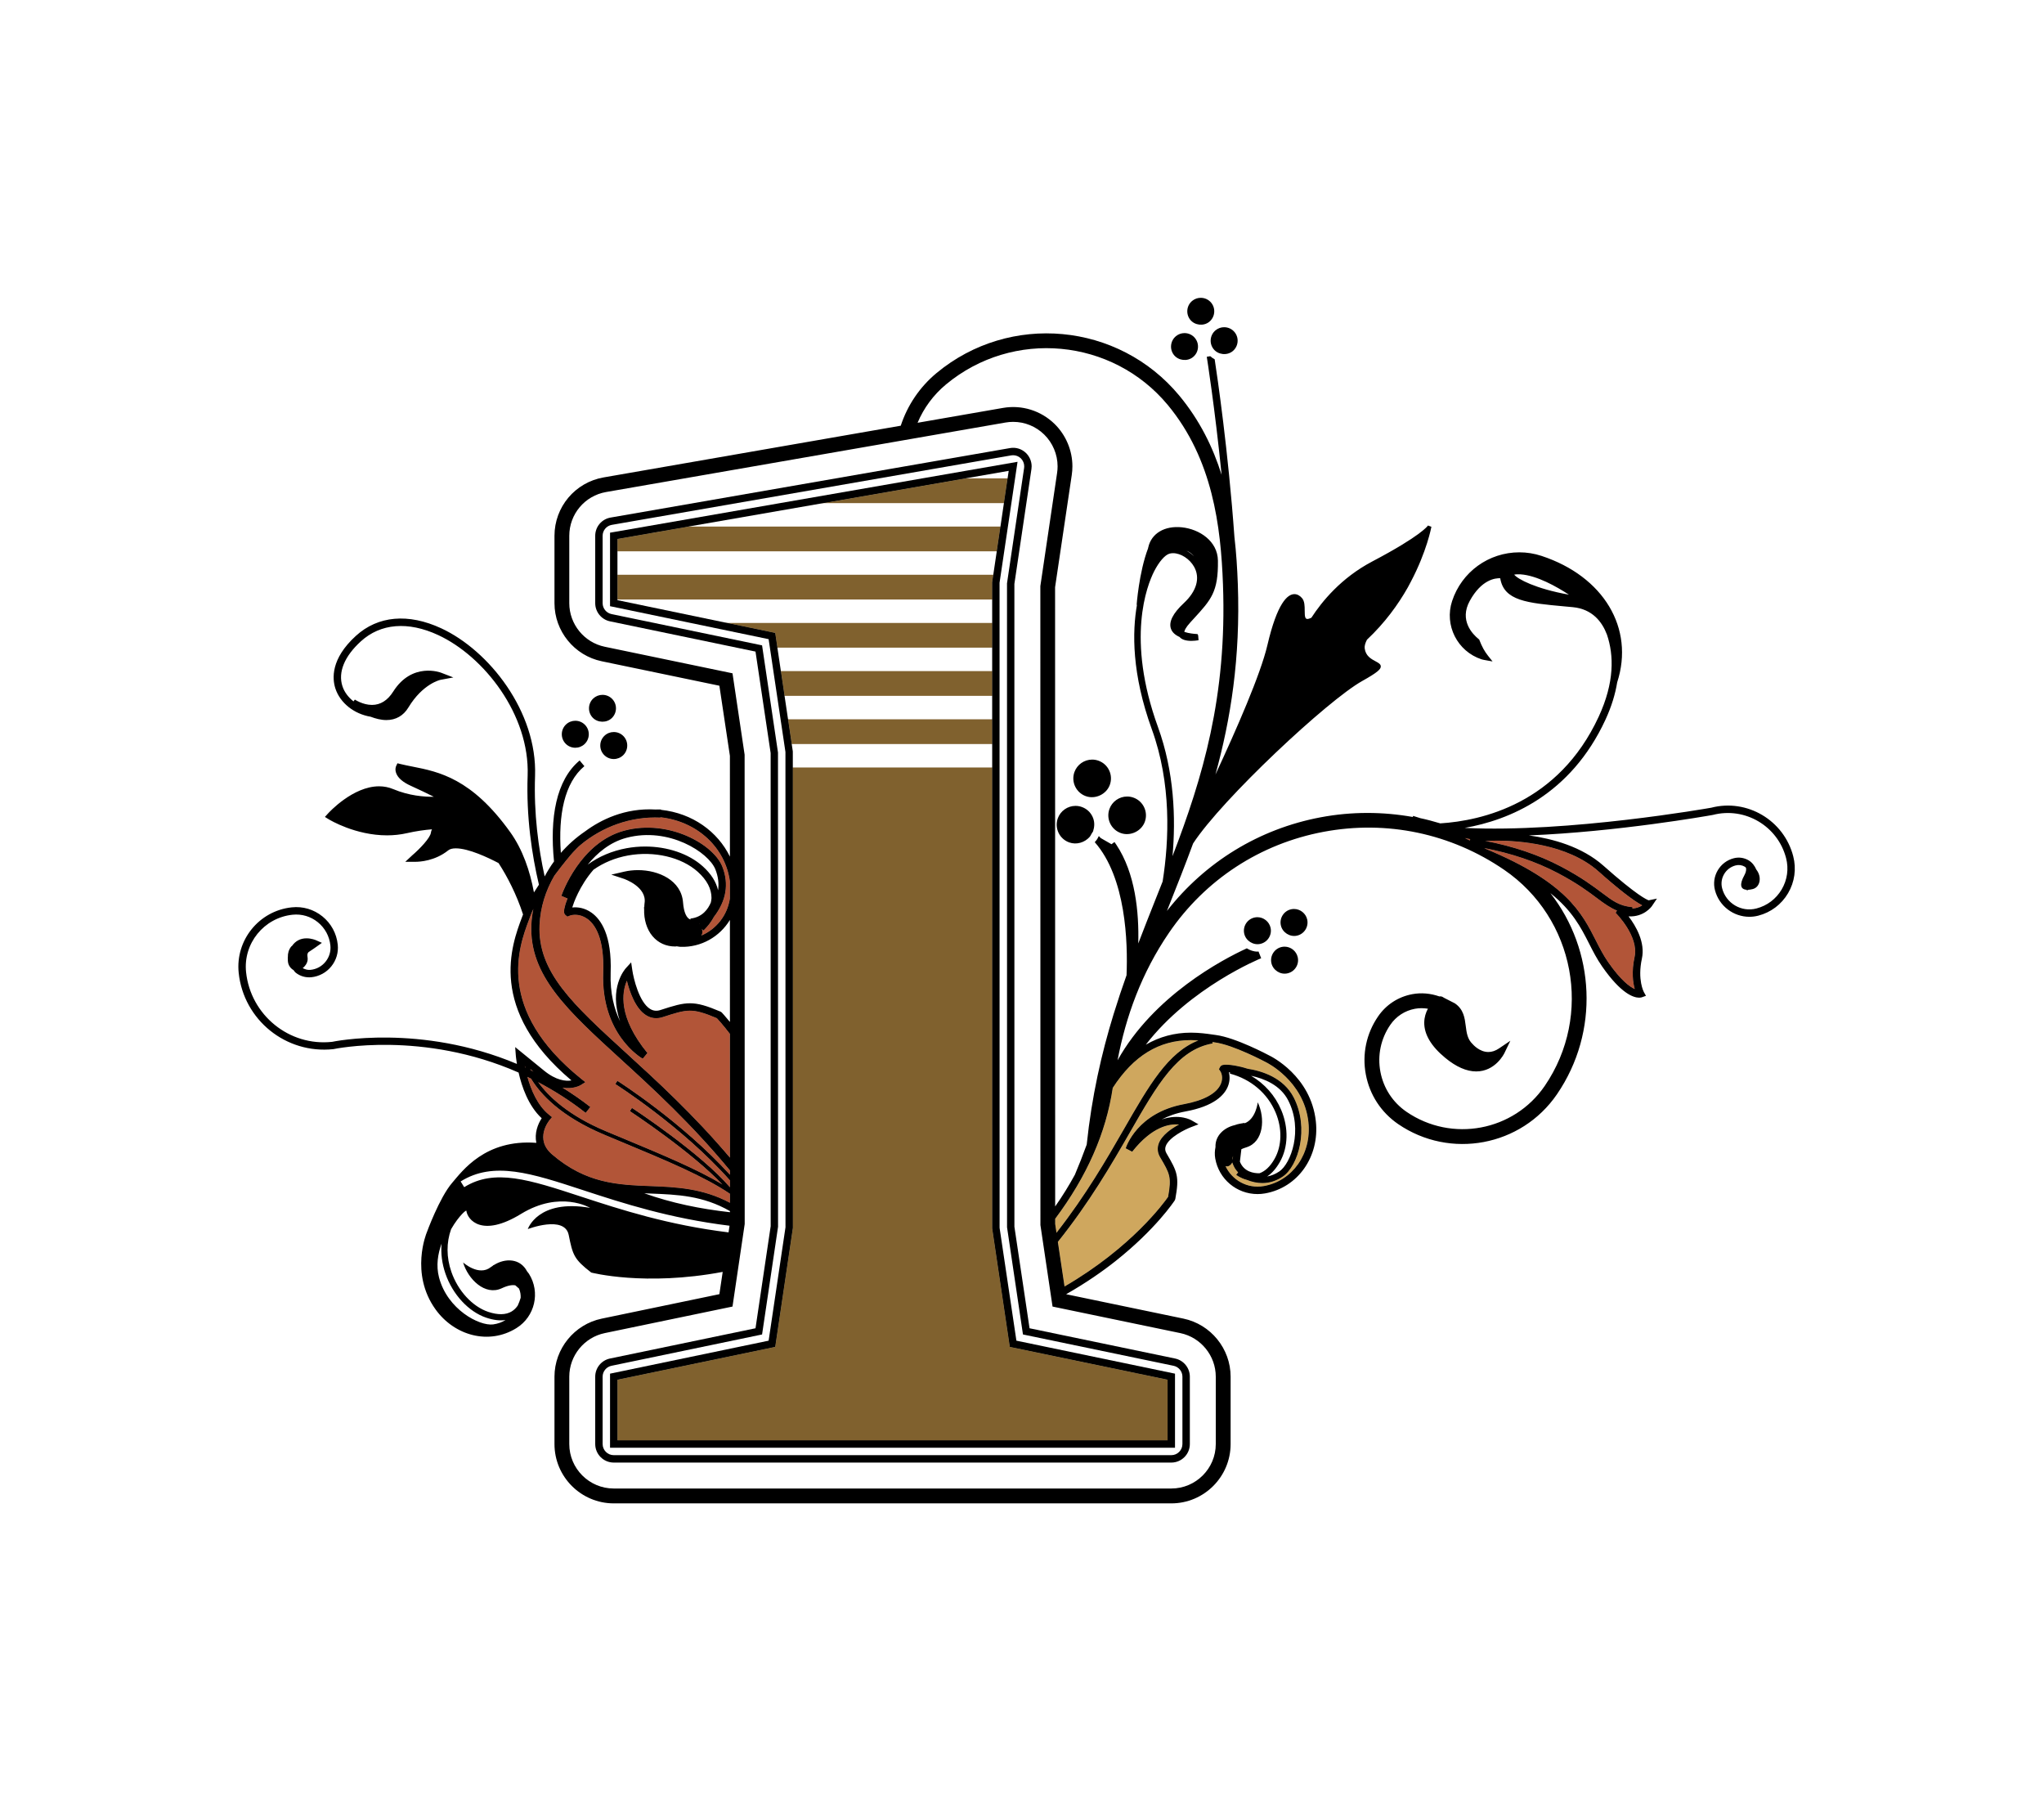<?xml version="1.0" encoding="utf-8"?>
<!-- Generator: Adobe Illustrator 16.0.4, SVG Export Plug-In . SVG Version: 6.00 Build 0)  -->
<!DOCTYPE svg PUBLIC "-//W3C//DTD SVG 1.1//EN" "http://www.w3.org/Graphics/SVG/1.1/DTD/svg11.dtd">
<svg version="1.1" id="Layer_1" xmlns="http://www.w3.org/2000/svg" xmlns:xlink="http://www.w3.org/1999/xlink" x="0px" y="0px"
	 width="565px" height="500px" viewBox="0 0 565 500" enable-background="new 0 0 565 500" xml:space="preserve">
<g id="_x31_">
	<g>
		<path fill="none" d="M164.474,201.133c0.208,0.639,0.336,1.294,0.316,1.957c0.264-0.437,0.504-0.889,0.884-1.249
			c0.16-0.154,0.376-0.212,0.557-0.345C165.618,201.465,165.03,201.345,164.474,201.133z"/>
		<path fill="none" d="M331.422,91.754c0.164,0.157,0.375,0.248,0.52,0.428c0.324,0.408,0.496,0.887,0.699,1.352
			c0.074-0.678,0.293-1.331,0.603-1.95c-0.438,0.104-0.869,0.227-1.32,0.227C331.75,91.81,331.59,91.768,331.422,91.754z"/>
		<path fill="none" d="M302.611,232.73c-1.35,1.479-3.236,2.424-5.317,2.424c-0.836,0-1.661-0.145-2.452-0.429
			c-1.309-0.468-2.377-1.29-3.189-2.304l0.017,100.978c2.054-2.904,3.834-5.825,5.445-8.763c1.125-2.645,2.221-5.433,3.272-8.33
			c1.396-13.307,4.072-25.137,7.441-36.075c0.027-0.088,0.057-0.176,0.084-0.26c1.104-3.572,2.273-7.054,3.488-10.471
			C311.777,260.41,311.258,242.545,302.611,232.73z"/>
		<path fill="none" d="M188.079,261.656c-0.34-0.018-0.664-0.098-1-0.146c-0.136,0.009-0.284,0.052-0.416,0.052l0,0
			c-2.541,0-4.717-0.986-6.297-2.859c-1.604-1.9-2.4-4.635-2.312-7.398c-0.004-0.218-0.044-0.428-0.032-0.646l0.073,0.004
			c0.031-0.329,0.007-0.661,0.063-0.99c0.784-4.61-5.657-6.8-5.721-6.821l-3.465-1.146l3.557-0.824
			c1.221-0.281,2.513-0.426,3.836-0.426c5.669,0,11.979,2.799,12.443,8.941c0.208,2.742,0.984,4.41,2.072,4.718l-0.028-0.27
			c3.333-0.367,4.906-2.675,5.642-4.442c0.068-0.411,0.18-0.808,0.18-1.244c0.007-2.528-1.265-4.961-3.785-7.23
			c-4.521-4.063-12.091-5.832-19.304-4.516c-3.577,0.658-6.786,2.004-9.526,3.927c-3.953,4.54-5.577,9.47-5.801,10.219
			c-0.024,0.078-0.044,0.149-0.064,0.221c1.528-0.162,3.449,0.125,5.281,1.412c2.632,1.845,5.693,6.229,5.321,16.619
			c-0.2,5.666,0.992,10.082,2.608,13.42c-3.236-9.194,1.345-14.404,1.609-14.688l1.452-1.593l0.316,2.137
			c0.344,2.35,1.905,8.861,4.905,10.723c0.88,0.549,1.832,0.648,2.889,0.305c7.253-2.36,9.05-2.744,16.595,0.447l0.329,0.229
			c0.056,0.052,0.932,0.999,2.268,2.624l-0.004-28.188C198.958,258.835,193.84,261.859,188.079,261.656z"/>
		<path fill="none" d="M327.949,152.176c0.768,0.431,1.5,0.942,2.145,1.575C329.512,153.059,328.797,152.512,327.949,152.176z"/>
		<path fill="none" d="M179.821,329.834c-0.576-0.023-1.161-0.052-1.737-0.076c7.554,2.7,15.516,4.333,23.693,5.237v-0.305
			C194.316,330.395,187.25,330.122,179.821,329.834z"/>
		<path fill="none" d="M291.492,117.143c3.141,3.065,4.941,7.34,4.941,11.729c0,0.801-0.062,1.604-0.181,2.408l-4.608,30.993
			l0.008,61.112c1.349-1.672,3.39-2.714,5.604-2.725c-2.261-1.897-3.243-5.059-2.192-7.997c1.32-3.659,5.586-5.695,9.283-4.371
			c3.76,1.353,5.717,5.516,4.364,9.276c-0.217,0.6-0.545,1.132-0.896,1.641c1.819-1.105,4.096-1.469,6.201-0.715
			c3.76,1.354,5.721,5.516,4.373,9.276c-1.031,2.87-3.773,4.801-6.822,4.801c-0.836,0-1.664-0.146-2.457-0.43
			c-1.819-0.657-3.279-1.983-4.104-3.735c-0.824-1.752-0.92-3.721-0.264-5.541c0.207-0.578,0.512-1.1,0.852-1.59
			c-1.092,0.658-2.336,1.075-3.664,1.086c0.797,0.668,1.463,1.492,1.92,2.465c0.824,1.75,0.916,3.717,0.26,5.535
			c-0.088,0.25-0.256,0.447-0.37,0.682c0.172,0.187,0.354,0.358,0.522,0.549l2.978,1.709l0.823-0.607
			c0.181,0.244,0.353,0.492,0.513,0.738c5.258,7.89,6.297,18.63,6.063,27.296c1.537-4.01,3.099-7.975,4.658-11.896
			c0.695-1.751,1.393-3.495,2.08-5.237c1.809-11.454,2.449-27.078-2.992-42.075c-5.537-15.261-5.449-26.875-4.072-34.567
			l-0.137,0.366c0,0,0.639-9.108,3.17-15.785l0.066-0.302c0.854-3.793,4.457-6.006,9.273-5.512c4.901,0.509,9.901,3.832,9.975,9.211
			c0.113,8.619-1.865,10.773-6.629,15.977l-0.965,1.051c-1.412,1.55-1.668,2.334-1.691,2.662c1.332,0.448,2.852,0.553,3.309,0.574
			l0.396,0.066l0.123,0.405l0.1,1.255l-0.471,0.07c-0.182,0.027-0.82,0.113-1.58,0.113c-1.553-0.018-2.621-0.389-3.189-1.076
			c-1.231-0.555-2.006-1.274-2.36-2.196c-0.726-1.903,0.473-4.319,3.555-7.188c3.531-3.294,4.552-6.956,2.8-10.044
			c-1.226-2.163-3.664-3.732-5.802-3.732c-0.354,0-0.69,0.045-1,0.136c-1.262,0.366-2.881,2.235-4.229,4.877
			c-1.988,3.925-7.797,18.628,1.057,43.026c4.498,12.402,4.963,25.13,4.018,35.704c8.334-21.755,15.088-44.029,13.955-75.064
			c-0.588-16.151-2.86-34.677-15.242-49.616c-15.332-18.474-42.833-21.032-61.301-5.709c-3.497,2.902-6.166,6.537-7.878,10.61
			l23.604-4.106C282.467,111.813,287.744,113.486,291.492,117.143z"/>
		<path fill="none" d="M354.445,259.627c-0.479-0.331-0.887-0.734-1.248-1.195c-0.139,0.623-0.371,1.217-0.699,1.76
			c0.412-0.207,0.844-0.389,1.316-0.491C354.025,259.65,354.234,259.646,354.445,259.627z"/>
		<path fill="#B25538" d="M193.24,255.354c0.016,0.018,0.028,0.029,0.04,0.045c0.048-0.045,0.056-0.053,0.124-0.121
			C193.344,255.299,193.296,255.33,193.24,255.354z"/>
		<path fill="#B25538" d="M171.56,315.443l-4.453-1.861c-12.095-5.061-17.704-11.227-20.301-15.503
			c-0.348-0.168-0.691-0.34-1.04-0.508c0.993,3.585,2.781,7.925,5.985,10.493l0.816,0.652l-0.668,0.805
			c-0.18,0.212-4.281,5.266,0.708,9.524c9.422,8.055,18.104,8.387,27.293,8.743c7.054,0.268,14.315,0.597,21.873,4.613v-2.525
			C194.604,325.045,184.37,320.776,171.56,315.443z"/>
		<path fill="#B25538" d="M147.478,296.135l-0.908-0.74c0.06,0.129,0.108,0.244,0.172,0.381
			C146.99,295.891,147.23,296.016,147.478,296.135z"/>
		<path fill="#B25538" d="M145.053,294.471c0.028,0.168,0.064,0.35,0.104,0.524c0.032,0.021,0.072,0.04,0.108,0.056
			C145.182,294.843,145.114,294.65,145.053,294.471z"/>
		<path fill="#B25538" d="M161.893,307.524c-4.341-3.407-8.762-6.186-13.167-8.501c2.881,4.013,8.362,9.254,18.772,13.614
			l4.458,1.855c11.37,4.737,20.74,8.639,27.774,12.862c-8.55-9.086-25.409-20.181-25.598-20.305l0.561-0.854
			c0.816,0.527,19.023,12.529,27.081,21.925v-1.952c-13.262-14.932-31.447-26.463-31.659-26.599l0.544-0.864
			c0.212,0.133,17.82,11.323,31.114,25.962v-1.252c-10.658-12.891-21.156-22.498-30.226-30.778
			c-14.675-13.396-25.273-23.077-24.653-37.116c0.064-1.487,0.272-2.938,0.544-4.371c-0.296,0.615-0.564,1.219-0.769,1.787
			l-0.463,1.252c-2.801,7.426-9.354,24.812,14.459,43.965l1.121,0.896l-1.212,0.766c-0.125,0.082-2.061,1.244-5.121,0.742
			c2.581,1.617,5.157,3.357,7.706,5.357L161.893,307.524z"/>
		<path fill="#B25538" d="M173.051,290.986c8.642,7.89,18.564,16.967,28.722,28.949l-0.008-34.248
			c-1.86-2.42-3.18-3.879-3.597-4.324c-6.921-2.92-8.193-2.5-14.963-0.309c-1.648,0.54-3.192,0.364-4.601-0.512
			c-2.985-1.854-4.581-6.568-5.321-9.559c-1.396,3.195-2.504,10.033,5.665,20.027l-1.296,1.54
			c-0.472-0.269-11.514-6.749-10.906-23.815c0.344-9.476-2.232-13.315-4.449-14.873c-1.984-1.391-3.993-1.166-4.865-0.814
			l-0.6,0.244l-0.529-0.443c-0.436-0.4-0.568-0.973-0.011-2.874c0.068-0.224,0.287-0.87,0.604-1.686l-1.705-0.727
			c0.204-0.602,5.201-14.791,17.459-18.021c12.123-3.201,24.549,3.734,27.006,9.972c1.873,4.767,1.088,9.42-2.336,13.863
			c-1.212,2.261-2.793,3.673-2.897,3.77L194,256.667c0.127,0.399,0.191,0.835,0.1,1.3c-0.04,0.212-0.168,0.393-0.26,0.59
			c4.156-1.754,7.221-5.562,7.917-10.215v-4.846c-1.248-9.198-8.926-16.518-19.176-17.652l-0.004,0.086
			c-8.302-0.384-16.128,2.562-22.133,7.562c-0.752,0.625-1.388,1.365-2.076,2.054c-0.392,0.431-0.624,0.712-0.64,0.73
			c-0.056,0.065-2.121,2.486-4.489,5.685c-2.4,4.098-3.893,8.73-4.113,13.657C148.554,268.617,158.3,277.516,173.051,290.986z"/>
		<path fill="#B25538" d="M147.478,296.135c2.657,1.301,5.313,2.756,7.974,4.426c3.061,0.5,4.997-0.66,5.121-0.744l1.212-0.765
			l-1.121-0.897c-23.813-19.15-17.26-36.538-14.459-43.965l0.463-1.252c0.204-0.567,0.472-1.172,0.769-1.785
			c0.256-1.375,0.608-2.719,1.041-4.033c-0.22,0.36-0.429,0.721-0.636,1.078c-0.28,0.481-0.544,0.961-0.792,1.433
			c-0.54,1.03-1.008,2.032-1.344,2.96c-0.017,0.041-0.036,0.098-0.052,0.137c-0.168,0.465-0.368,0.992-0.58,1.568
			c-2.933,7.812-8.974,25.417,14.951,44.657c0,0-4.213,2.665-10.314-2.315l-3.896-3.178c0.136,0.452,0.376,1.116,0.756,1.938
			L147.478,296.135z"/>
		<path fill="#B25538" d="M182.886,280.083c-7.042,2.289-9.122-11.851-9.122-11.851s-7.786,8.525,4.393,23.43
			c0,0-10.978-6.246-10.386-22.889c0.556-15.457-6.569-17.625-9.994-16.885c-0.264,0.057-0.512,0.124-0.729,0.213
			c-0.08,0.031-0.104-0.111-0.087-0.369c0.02-0.25,0.096-0.633,0.224-1.111c0.028-0.121,0.052-0.224,0.088-0.355
			c0.016-0.047,0.04-0.113,0.056-0.16c0.492-1.596,1.497-3.98,3.069-6.521c-1.288,1.424-2.42,3.011-3.329,4.78l-0.172-0.073
			c-0.317,0.815-0.536,1.462-0.604,1.686c-0.557,1.901-0.425,2.473,0.011,2.874l0.529,0.443l0.6-0.244
			c0.872-0.352,2.88-0.576,4.865,0.815c2.217,1.557,4.793,5.397,4.449,14.872c-0.608,17.066,10.434,23.548,10.906,23.816
			l1.296-1.541c-8.169-9.994-7.062-16.832-5.665-20.027c0.74,2.988,2.336,7.705,5.321,9.559c1.408,0.876,2.953,1.053,4.601,0.512
			c6.77-2.191,8.042-2.611,14.963,0.309c0.417,0.445,1.737,1.904,3.597,4.324v-1.695c-1.845-2.301-2.997-3.488-2.997-3.488
			C191.479,277.415,189.939,277.795,182.886,280.083z"/>
		<path fill="#B25538" d="M194.344,254.189l-0.24-0.229c0.119-0.124,0.211-0.248,0.328-0.372c-0.581,0.396-1.272,0.696-2.048,0.925
			c0.192,0.147,0.504,0.424,0.856,0.84c0.057-0.023,0.104-0.056,0.164-0.076C193.64,255.034,193.956,254.689,194.344,254.189z"/>
		<path fill="#B25538" d="M145.053,294.471c-0.312-0.881-0.416-1.445-0.432-1.545l0.448-0.072l-1.464-1.194
			c0,0,0.088,1.112,0.392,2.797c0.384,0.168,0.772,0.368,1.16,0.54C145.118,294.818,145.082,294.639,145.053,294.471z"/>
		<path fill="#B25538" d="M193.84,258.557c-0.292,0.61-0.833,1.146-1.641,1.6c4.273-1.076,7.802-4.041,9.562-8.038l-0.004-3.775
			C201.062,252.993,197.997,256.803,193.84,258.557z"/>
		<path fill="#B25538" d="M201.758,243.496v-4.359c-2.821-7.786-10.222-13.361-19.128-14.325l-0.048,1.032
			C192.832,226.979,200.51,234.298,201.758,243.496z"/>
		<path fill="#B25538" d="M201.773,332.403c-7.558-4.018-14.819-4.347-21.873-4.613c-9.189-0.356-17.872-0.688-27.293-8.743
			c-4.989-4.26-0.889-9.312-0.708-9.525l0.668-0.804l-0.816-0.652c-3.205-2.568-4.993-6.908-5.985-10.493
			c-0.408-0.196-0.82-0.416-1.228-0.602c0.796,3.174,2.236,7.143,4.765,10.104c0.24,0.279,0.48,0.557,0.736,0.814
			c0.004,0.005,0.008,0.01,0.008,0.01c0.264,0.265,0.54,0.509,0.824,0.748c0.08,0.067,0.156,0.15,0.24,0.22
			c0,0-2.765,3.297-1.784,7.046c0.336,1.292,1.112,2.637,2.617,3.917c8.001,6.837,15.599,8.262,23.141,8.75
			c8.79,0.566,17.504-0.112,26.689,4.96L201.773,332.403L201.773,332.403z"/>
		<path fill="#B25538" d="M158.369,235.546c-1.953,1.942-3.741,4.045-5.129,6.415c2.369-3.198,4.433-5.619,4.489-5.685
			C157.745,236.258,157.977,235.977,158.369,235.546z"/>
		<path fill="#B25538" d="M182.582,225.844c-0.024-0.004-0.044-0.012-0.064-0.014c-10.442-1.135-18.216,4.199-22.073,7.662
			c6.005-5,13.831-7.946,22.133-7.562L182.582,225.844z"/>
		<path fill="#B25538" d="M171.547,292.639c9.07,8.28,19.568,17.889,30.226,30.778v-3.479
			c-10.158-11.983-20.08-21.062-28.722-28.951c-14.751-13.471-24.497-22.368-23.925-35.367c0.22-4.928,1.712-9.56,4.113-13.657
			c-2.084,2.813-4.389,6.22-5.801,9.19c-0.272,1.434-0.48,2.883-0.544,4.371C146.274,269.562,156.872,279.243,171.547,292.639z"/>
		<path fill="#B25538" d="M153.239,241.961c1.389-2.37,3.177-4.473,5.129-6.415c0.688-0.688,1.324-1.429,2.076-2.054
			c3.857-3.463,11.63-8.797,22.073-7.662c0.02,0.002,0.04,0.01,0.064,0.014l0.048-1.032c-0.004,0-0.004,0-0.004,0
			c-15.911-1.731-25.705,10.835-25.705,10.835s-0.688,0.808-1.721,2.09c-0.536,0.674-1.168,1.475-1.856,2.377
			c-0.792,1.037-1.64,2.194-2.497,3.415c-0.523,0.749-1.048,1.519-1.552,2.3c-0.28,0.428-0.552,0.861-0.816,1.29
			c-0.432,1.314-0.784,2.659-1.041,4.033C148.851,248.181,151.155,244.774,153.239,241.961z"/>
		<path fill="#B25538" d="M156.16,247.896c0,0,4.885-14.234,16.755-17.363c11.866-3.133,23.589,3.772,25.789,9.357
			c0.417,1.062,0.644,2.091,0.781,3.102c0.012,0.065,0.016,0.132,0.028,0.197c0.036,0.32,0.088,0.643,0.096,0.957
			c0.024,0.498,0,0.959-0.043,1.392c-0.08,0.904-0.272,1.786-0.561,2.65c-0.256,1.541-1.172,3.876-3.125,5.594
			c-0.888,1.38-1.804,2.288-2.056,2.524c0.06,0.122,0.136,0.229,0.176,0.359l0.423,0.479c0.104-0.096,1.685-1.508,2.897-3.769
			c3.425-4.443,4.209-9.097,2.336-13.863c-2.457-6.237-14.883-13.173-27.006-9.972c-12.258,3.23-17.256,17.42-17.459,18.021
			l1.705,0.727c0.516-1.339,1.392-3.264,2.748-5.438C158.316,244.316,157.136,245.992,156.16,247.896z"/>
		<path fill="#B25538" d="M194.845,254.674c0.107-0.111,0.192-0.224,0.295-0.336c-0.52,0.368-1.092,0.686-1.736,0.939
			c-0.068,0.067-0.076,0.076-0.124,0.121c0.208,0.252,0.376,0.556,0.532,0.879L194.845,254.674z"/>
		<path fill="#B25538" d="M194.344,254.189c-0.389,0.5-0.704,0.845-0.94,1.088c0.644-0.256,1.216-0.571,1.736-0.939
			c0.456-0.488,0.893-0.984,1.284-1.488c0.524-0.979,0.957-2.123,1.153-3.389c-0.497,1.324-1.445,2.98-3.145,4.129
			c-0.116,0.124-0.208,0.248-0.328,0.372L194.344,254.189z"/>
		<path fill="#B25538" d="M195.88,253.782c1.952-1.718,2.869-4.053,3.125-5.594c-0.54,1.618-1.412,3.173-2.581,4.662
			C196.248,253.182,196.068,253.493,195.88,253.782z"/>
		<path fill="#B25538" d="M160.397,243.584c0.808-1.305,1.764-2.629,2.896-3.923c-1.3,0.928-2.537,1.968-3.649,3.192
			c-1.356,2.174-2.232,4.099-2.748,5.438l0.172,0.073C157.977,246.595,159.109,245.008,160.397,243.584z"/>
		<path fill="#B25538" d="M180.093,251.299c0.04,2.062,0.784,4.02,2.185,5.561c1.296,1.408,2.992,2.287,4.849,2.601
			c0.52-0.026,1.04-0.063,1.596-0.19c3.029-0.701,3.333-1.533,3.365-1.693c0.072-0.38-0.38-0.936-0.769-1.292
			c-0.828,0.097-2.48-0.216-3.573-2.54l-7.638-2.664C180.101,251.15,180.093,251.227,180.093,251.299z"/>
		<path fill="#B25538" d="M180.093,251.299c-0.096,2.295,0.536,4.543,1.84,6.084c1.177,1.393,2.809,2.133,4.729,2.133
			c0.144,0,0.312-0.049,0.464-0.057c-1.857-0.312-3.553-1.191-4.849-2.602C180.877,255.318,180.133,253.361,180.093,251.299z"/>
		<path fill="#B25538" d="M190.963,254.861l-1.68-0.584c0.608,0.713,1.26,0.921,1.724,0.965L190.963,254.861z"/>
		<path fill="#B25538" d="M194,256.667l-0.256-0.288l-0.676-0.77c0.004-0.004,0.132-0.131,0.212-0.211
			c-0.012-0.017-0.024-0.028-0.04-0.045c-0.344,0.129-0.732,0.209-1.112,0.293c0.752,0.725,1.881,2.239-0.176,3.517
			c0.648-0.164,1.28-0.353,1.889-0.606c0.092-0.197,0.22-0.378,0.26-0.59C194.192,257.502,194.128,257.066,194,256.667z"/>
		<path fill="#B25538" d="M179.041,250.705c-0.008,0.174,0.028,0.336,0.028,0.509c0.008-0.162,0.023-0.325,0.036-0.487
			L179.041,250.705z"/>
		<path fill="#B25538" d="M188.951,260.264c-0.697,0.16-1.325,0.185-1.953,0.203c0.376,0.061,0.74,0.148,1.128,0.164
			c1.412,0.061,2.765-0.146,4.073-0.476c0.808-0.452,1.348-0.988,1.641-1.601c-0.608,0.256-1.241,0.443-1.889,0.607
			C191.304,259.562,190.343,259.943,188.951,260.264z"/>
		<path fill="#B25538" d="M190.963,254.861l0.044,0.381c0.364,0.031,0.616-0.024,0.616-0.024s0.228,0.165,0.504,0.429
			c0.38-0.084,0.769-0.164,1.112-0.293c-0.353-0.416-0.664-0.69-0.856-0.838C191.927,254.65,191.491,254.802,190.963,254.861z"/>
		<path fill="#B25538" d="M193.28,255.398c-0.08,0.08-0.208,0.207-0.212,0.211l0.676,0.77l0.068-0.102
			C193.656,255.954,193.488,255.65,193.28,255.398z"/>
		<path fill="#B25538" d="M193.744,256.379l0.256,0.288c-0.041-0.132-0.117-0.237-0.176-0.36
			C193.784,256.348,193.744,256.379,193.744,256.379z"/>
		<path fill="#B25538" d="M180.082,251.066c-0.004,0.078,0.012,0.154,0.012,0.231c0-0.073,0.008-0.147,0.016-0.221L180.082,251.066z
			"/>
		<path fill="#B25538" d="M191.007,255.242c-0.464-0.044-1.116-0.252-1.724-0.965l-1.537-0.535c1.092,2.324,2.745,2.637,3.573,2.54
			c0.388,0.356,0.84,0.911,0.769,1.292c-0.032,0.16-0.336,0.992-3.365,1.693c-0.556,0.127-1.076,0.164-1.596,0.19
			c0.348,0.056,0.688,0.132,1.044,0.147c1.312,0.057,2.564-0.141,3.781-0.443c2.057-1.276,0.928-2.792,0.176-3.518
			c-0.348,0.08-0.672,0.188-1.052,0.231L191.007,255.242z"/>
		<path fill="#B25538" d="M187.127,259.459c-0.153,0.008-0.321,0.057-0.464,0.057c-1.92,0-3.553-0.74-4.729-2.133
			c-1.304-1.541-1.936-3.789-1.84-6.084c0-0.076-0.016-0.152-0.012-0.232l-0.977-0.34c-0.013,0.162-0.028,0.325-0.036,0.487
			c0.04,4.632,3.409,8.505,7.93,9.253c0.628-0.02,1.256-0.043,1.953-0.203c1.392-0.32,2.353-0.699,3-1.101
			c-1.216,0.304-2.469,0.5-3.781,0.444C187.814,259.591,187.475,259.516,187.127,259.459z"/>
		<path fill="#B25538" d="M191.007,255.242l0.068,0.636c0.38-0.044,0.704-0.151,1.052-0.231c-0.276-0.264-0.504-0.429-0.504-0.429
			S191.372,255.273,191.007,255.242z"/>
		<path fill="#B25538" d="M170.659,298.707l-0.544,0.864c0.212,0.136,18.396,11.667,31.659,26.599v-1.501
			C188.479,310.03,170.871,298.84,170.659,298.707z"/>
		<path fill="#B25538" d="M174.692,306.197l-0.561,0.854c0.188,0.124,17.048,11.22,25.598,20.306
			c-7.034-4.226-16.404-8.125-27.774-12.863l-4.458-1.855c-10.41-4.36-15.891-9.603-18.772-13.615c-0.64-0.34-1.28-0.627-1.92-0.943
			c2.597,4.277,8.206,10.441,20.301,15.503l4.453,1.861c12.811,5.333,23.044,9.602,30.214,14.435v-1.756
			C193.716,318.729,175.508,306.726,174.692,306.197z"/>
		<path fill="#B25538" d="M146.742,295.775c-0.064-0.137-0.112-0.254-0.172-0.381l-1.592-1.297c0.021,0.112,0.052,0.252,0.076,0.372
			c0.061,0.181,0.128,0.372,0.213,0.58C145.757,295.273,146.254,295.539,146.742,295.775z"/>
		<path fill="#B25538" d="M145.053,294.471c-0.022-0.119-0.055-0.26-0.076-0.371l1.592,1.295c-0.38-0.819-0.62-1.483-0.756-1.937
			l-0.744-0.604l-0.448,0.072C144.638,293.025,144.742,293.59,145.053,294.471z"/>
		<path fill="#CFA75E" d="M340.719,320.531l0.123-1.053C340.662,319.912,340.672,320.28,340.719,320.531z"/>
		<path fill="#CFA75E" d="M312.361,312.862c-5.117,8.914-11.158,19.328-19.953,30.331l1.849,12.338
			c18.532-10.762,27.546-23.196,28.634-24.767c1.002-5.517,0.488-6.394-2.213-10.979c-0.695-1.188-0.83-2.472-0.395-3.716
			c0.828-2.356,3.541-4.196,5.641-5.313c-2.756-0.265-7.521,0.62-12.967,7.515l-1.785-0.939c0.125-0.4,3.186-9.819,16.145-12.199
			c5.47-1.004,9.082-3.001,10.166-5.621c0.668-1.611,0.205-2.969-0.176-3.518l-0.354-0.52l0.295-0.593
			c0.324-0.604,0.998-0.651,1.655-0.651c0.21,0,0.453,0.008,0.729,0.027c0.438,0.028,2.545,0.229,5.213,1.084
			c4.158,0.655,9.976,2.549,12.753,7.946c4.389,8.545,1.247,18.983-3.019,21.852c-1.775,1.197-3.66,1.792-5.638,1.792
			c-1.411,0-2.868-0.299-4.368-0.906c-1.668-0.44-2.789-1.31-2.861-1.364l0.529-0.673c-0.617-0.651-1.17-1.448-1.533-2.528
			l-0.072-0.22l0.005-0.017c-0.296,0.521-0.959,1.353-1.896,1.04c1.834,3.877,6.051,6.311,10.566,5.519
			c8.002-1.405,13.317-9.016,12.366-17.697c-1.252-11.44-11.618-16.499-11.723-16.55c-0.133-0.068-9.037-4.818-14.168-5.48
			l-0.666-0.094l0.065,0.393C325.459,290.054,319.967,299.623,312.361,312.862z"/>
		<path fill="#CFA75E" d="M292.033,340.684c8.129-10.4,13.83-20.26,18.707-28.754c6.91-12.029,12.143-21.115,20.506-24.393
			c-0.674-0.048-1.338-0.112-2.082-0.112c-8.773,0-15.834,4.317-21.584,13.199c-1.877,12.531-7.148,24.441-15.912,36.179v1.449
			L292.033,340.684z"/>
		<path fill="#CFA75E" d="M335.785,288.054c5.131,0.663,14.035,5.413,14.168,5.481c0.104,0.051,10.471,5.107,11.723,16.55
			c0.951,8.683-4.365,16.292-12.367,17.697c-4.516,0.792-8.731-1.642-10.565-5.519c-0.494-0.168-1.072-0.725-1.703-1.845
			c1.237,5.641,6.692,9.374,12.444,8.37c8.849-1.552,14.188-9.891,13.207-18.816c-1.327-12.143-12.299-17.363-12.299-17.363
			s-9.098-4.877-14.475-5.573c-0.295-0.035-0.627-0.083-0.984-0.136l0.187,1.061L335.785,288.054z"/>
		<path fill="#CFA75E" d="M344.844,295.343c-2.668-0.856-4.775-1.056-5.213-1.084c-0.275-0.021-0.52-0.028-0.729-0.028
			c-0.658,0-1.332,0.049-1.656,0.652l-0.295,0.592l0.354,0.521c0.382,0.549,0.845,1.905,0.177,3.518
			c-1.084,2.62-4.697,4.617-10.166,5.621c-12.959,2.38-16.021,11.799-16.146,12.199l1.785,0.938
			c5.444-6.894,10.211-7.777,12.967-7.514c-2.1,1.117-4.812,2.957-5.641,5.313c-0.437,1.243-0.302,2.527,0.395,3.716
			c2.701,4.585,3.216,5.462,2.214,10.979c-1.089,1.569-10.103,14.004-28.635,24.767l0.169,1.101
			c20.361-11.699,29.435-25.47,29.435-25.47c1.096-5.938,0.567-7.024-2.297-11.896c-2.863-4.873,7.321-8.75,7.321-8.75
			s-7.635-4.396-16.731,7.117c0,0,2.85-9.197,15.348-11.493c12.5-2.292,12.055-8.698,10.65-10.73
			c-0.084-0.128,0.457-0.195,1.412-0.132c0.159,0.013,0.368,0.044,0.549,0.061l0.035-0.318
			C340.344,295.007,342.279,294.938,344.844,295.343z"/>
		<path fill="#CFA75E" d="M340.842,319.479l-0.123,1.053c0.041,0.208,0.105,0.34,0.105,0.34s-0.076,0.157-0.186,0.354l-0.005,0.017
			l0.072,0.22c0.363,1.08,0.916,1.877,1.533,2.528l0.526-0.672c0,0,0.023,0.021,0.068,0.052l0.064-0.104
			c0.051,0.03,0.1,0.047,0.146,0.075c-0.551-0.563-1.047-1.257-1.367-2.209l0.349-2.957
			C341.379,318.624,341.016,319.075,340.842,319.479z"/>
		<path fill="#CFA75E" d="M306.6,300.256c-0.787,5.369-2.229,10.435-4.104,15.287c-0.8,2.076-1.688,4.108-2.661,6.097
			c-1.787,3.653-3.844,7.171-6.133,10.56c-0.668,0.988-1.324,1.988-2.033,2.956v1.647c8.763-11.736,14.035-23.646,15.912-36.179
			c5.75-8.882,12.812-13.199,21.584-13.199c0.744,0,1.408,0.064,2.082,0.112c0.862-0.336,1.791-0.561,2.729-0.771
			c-4.293-0.584-11.589-1.164-18.966,4.226c-2.356,1.72-4.713,4.097-6.985,7.231c-0.312,0.434-0.623,0.873-0.937,1.334
			C306.928,299.799,306.76,300.003,306.6,300.256z"/>
		<path fill="#CFA75E" d="M310.74,311.93c-4.877,8.494-10.578,18.354-18.707,28.754l0.375,2.511
			c8.795-11.003,14.836-21.417,19.953-30.331c7.604-13.239,13.098-22.809,22.824-24.51l-0.066-0.393l-0.334-0.049
			c-0.951-0.137-2.195-0.275-3.539-0.375C322.883,290.814,317.65,299.898,310.74,311.93z"/>
		<path fill="#CFA75E" d="M334.785,287.912l0.334,0.049l-0.186-1.061c-0.298-0.045-0.627-0.088-0.959-0.137
			c-0.938,0.213-1.865,0.438-2.729,0.772C332.59,287.637,333.834,287.775,334.785,287.912z"/>
		<path fill="#CFA75E" d="M344.572,326.025c1.5,0.607,2.957,0.906,4.369,0.906c1.977,0,3.86-0.595,5.637-1.792
			c4.266-2.868,7.406-13.307,3.018-21.852c-2.777-5.397-8.594-7.291-12.752-7.946c1.564,0.5,3.301,1.229,5.041,2.297
			c2.732,1.141,5.381,2.992,6.949,6.04c4.281,8.331,1.072,18.192-2.732,20.753c-0.203,0.137-0.408,0.229-0.61,0.349
			c-2.011,1.741-4.648,1.537-5.152,1.477c-0.248,0.053-3.766,0.212-6.098-2.269l-0.529,0.673
			C341.783,324.717,342.904,325.585,344.572,326.025z"/>
		<path fill="#CFA75E" d="M342.836,323.368c-0.045-0.031-0.068-0.052-0.068-0.052l-0.526,0.672l0.215,0.004
			c0.81,0.497,1.617,0.894,2.424,1.221c0.865,0.217,1.881,0.292,2.961,0.032c-0.989-0.008-3.184-0.256-4.793-1.904
			c-0.047-0.028-0.096-0.045-0.146-0.075L342.836,323.368z"/>
		<path fill="#CFA75E" d="M348.338,326.257c0.504,0.062,3.143,0.265,5.152-1.477c-2.824,1.648-5.705,1.62-8.611,0.433
			c-1.57-0.396-2.639-1.225-2.639-1.225C344.572,326.469,348.09,326.31,348.338,326.257z"/>
		<path fill="#CFA75E" d="M344.844,295.343c-2.563-0.403-4.5-0.336-4.697-0.323l-0.034,0.319c0.977,0.104,2.225,0.328,3.647,0.736
			c1.771,0.22,3.965,0.663,6.125,1.562C348.145,296.571,346.408,295.843,344.844,295.343z"/>
		<path fill="#CFA75E" d="M340.639,321.225l0.08-0.692c-0.047-0.251-0.057-0.619,0.123-1.052l0.77-6.506
			c-2.602,1.111-4.196,3.908-3.692,6.816c0.152,0.881,0.461,1.697,0.824,2.474C339.68,322.576,340.344,321.744,340.639,321.225z"/>
		<path fill="#CFA75E" d="M338.742,322.265c-0.363-0.775-0.672-1.593-0.824-2.474c-0.504-2.908,1.092-5.705,3.693-6.816
			l-0.771,6.506c0.175-0.404,0.537-0.855,1.187-1.306l0.785-6.617c-3.949,0.693-6.59,4.457-5.902,8.411
			c0.029,0.155,0.092,0.295,0.129,0.451C337.67,321.54,338.248,322.097,338.742,322.265z"/>
		<path fill="#CFA75E" d="M340.824,320.871c0,0-0.064-0.132-0.105-0.34l-0.08,0.692
			C340.748,321.028,340.824,320.871,340.824,320.871z"/>
		<path fill="#B25538" d="M201.773,328.122c0.34,0.399,0.696,0.8,0.997,1.188c0.38,0.26,0.668,0.544,1.032,0.809v-1.568
			c-0.664-0.801-1.336-1.601-2.029-2.38V328.122L201.773,328.122z"/>
		<path fill="#B25538" d="M201.773,324.669c0.684,0.753,1.369,1.509,2.029,2.28v-1.057c-0.681-0.845-1.353-1.656-2.029-2.477
			V324.669z"/>
		<path fill="#B25538" d="M201.958,246.986c0.051-1.189-0.044-2.351-0.2-3.49v4.846
			C201.826,247.891,201.938,247.452,201.958,246.986z"/>
		<path fill="#B25538" d="M201.773,319.938c0.676,0.795,1.348,1.61,2.029,2.436v-33.938c-0.732-1.021-1.417-1.941-2.037-2.746
			L201.773,319.938z"/>
		<path fill="#B25538" d="M202.13,330.154c-0.024-0.032-0.048-0.062-0.072-0.094c-0.088-0.059-0.192-0.118-0.285-0.184v2.525
			c0.676,0.354,1.348,0.751,2.029,1.167v-2.182c-0.552-0.42-1.048-0.852-1.64-1.26L202.13,330.154z"/>
		<path fill="#B25538" d="M201.958,246.986c-0.021,0.466-0.132,0.904-0.2,1.355l0.004,3.775c0.688-1.568,1.137-3.271,1.216-5.084
			c0.124-2.808-0.336-5.453-1.22-7.896v4.359C201.914,244.636,202.009,245.797,201.958,246.986z"/>
		<path fill="#B25538" d="M201.773,333.538c0.672,0.368,1.348,0.825,2.029,1.257v-1.225c-0.681-0.416-1.353-0.812-2.029-1.167
			V333.538z"/>
		<path fill="#B25538" d="M201.766,285.688c0.62,0.805,1.305,1.726,2.037,2.746v-1.798c-0.744-1-1.433-1.888-2.037-2.645V285.688z"
			/>
		<path fill="#B25538" d="M201.773,323.417c0.676,0.819,1.348,1.632,2.029,2.477v-3.521c-0.681-0.824-1.353-1.641-2.029-2.436
			V323.417z"/>
		<path fill="#B25538" d="M201.773,328.122v1.756c0.092,0.064,0.196,0.125,0.285,0.185c0.024,0.031,0.047,0.061,0.072,0.093
			l0.032-0.024c0.592,0.408,1.088,0.84,1.64,1.26v-1.271c-0.364-0.265-0.652-0.549-1.032-0.808
			C202.47,328.922,202.114,328.521,201.773,328.122z"/>
		<path fill="#B25538" d="M201.773,326.17c0.692,0.779,1.365,1.579,2.029,2.38v-1.601c-0.66-0.771-1.345-1.527-2.029-2.28V326.17z"
			/>
		<path fill="#CFA75E" d="M290.301,342.841c0.584-0.72,1.176-1.439,1.732-2.157l-0.365-2.432v-1.449
			c-0.627,0.841-1.229,1.682-1.888,2.519C289.9,340.145,290.08,341.36,290.301,342.841z"/>
		<path fill="#CFA75E" d="M290.676,345.35c0.488,3.297,1.084,7.303,1.669,11.23c0.636-0.352,1.3-0.692,1.912-1.049l-1.849-12.338
			C291.837,343.913,291.273,344.625,290.676,345.35z"/>
		<path fill="#CFA75E" d="M289.621,338.252c0.027,0.181,0.083,0.568,0.159,1.068c0.659-0.837,1.261-1.678,1.888-2.519v-1.647
			c-0.659,0.904-1.359,1.785-2.047,2.67V338.252z"/>
		<path fill="#CFA75E" d="M292.345,356.58c0.061,0.393,0.116,0.775,0.173,1.163c0.668-0.363,1.265-0.74,1.908-1.111l-0.169-1.101
			C293.645,355.888,292.98,356.229,292.345,356.58z"/>
		<path fill="#CFA75E" d="M292.033,340.684c-0.557,0.718-1.148,1.438-1.732,2.157c0.115,0.769,0.24,1.612,0.375,2.509
			c0.598-0.725,1.161-1.437,1.732-2.155L292.033,340.684z"/>
		<g>
			<path fill="none" d="M326.271,368.402l-35.33-7.338l-3.351-22.518L287.57,161.97l4.634-31.293
				c0.088-0.602,0.132-1.206,0.132-1.807c0-3.291-1.354-6.497-3.709-8.795c-2.309-2.255-5.355-3.496-8.585-3.496
				c-0.697,0-1.401,0.061-2.105,0.183l-110.391,19.204c-5.901,1.024-10.187,6.115-10.187,12.104v18.616
				c0,5.793,4.117,10.853,9.786,12.035l35.331,7.344l3.349,22.498l0.023,129.688l-3.373,22.812l-35.331,7.339
				c-5.669,1.181-9.786,6.245-9.786,12.038v18.615c0,6.778,5.513,12.291,12.291,12.291H323.77c6.777,0,12.291-5.513,12.291-12.291
				V380.44C336.062,374.646,331.945,369.583,326.271,368.402z"/>
			<path fill="none" d="M326.271,368.402l-35.33-7.338l-3.351-22.518L287.57,161.97l4.634-31.293
				c0.088-0.602,0.132-1.206,0.132-1.807c0-3.291-1.354-6.497-3.709-8.795c-2.309-2.255-5.355-3.496-8.585-3.496
				c-0.697,0-1.401,0.061-2.105,0.183l-110.391,19.204c-5.901,1.024-10.187,6.115-10.187,12.104v18.616
				c0,5.793,4.117,10.853,9.786,12.035l35.331,7.344l3.349,22.498l0.023,129.688l-3.373,22.812l-35.331,7.339
				c-5.669,1.181-9.786,6.245-9.786,12.038v18.615c0,6.778,5.513,12.291,12.291,12.291H323.77c6.777,0,12.291-5.513,12.291-12.291
				V380.44C336.062,374.646,331.945,369.583,326.271,368.402z"/>
		</g>
		<polygon fill="#80612E" points="219.161,339.312 214.28,372.203 213.58,372.352 170.675,381.273 170.675,398.032 322.748,398.032 
			322.748,381.273 279.138,372.203 274.269,339.464 274.261,212.089 219.149,212.089 		"/>
		<polygon fill="#80612E" points="274.257,172.145 200.938,172.145 214.28,174.919 214.884,178.982 274.257,178.982 		"/>
		<polygon fill="#80612E" points="218.845,205.611 274.261,205.611 274.257,198.774 217.83,198.774 		"/>
		<polygon fill="#80612E" points="274.257,160.906 274.565,158.83 170.675,158.83 170.675,165.667 274.257,165.667 		"/>
		<polygon fill="#80612E" points="216.865,192.297 274.257,192.297 274.257,185.459 215.849,185.459 		"/>
		<polygon fill="#80612E" points="278.518,132.2 266.887,132.2 227.575,139.037 277.501,139.037 		"/>
		<polygon fill="#80612E" points="276.542,145.515 190.332,145.515 170.675,148.934 170.675,152.353 275.525,152.353 		"/>
		<rect x="169.651" y="158.83" fill="#80612E" width="1.024" height="6.837"/>
		<polygon fill="#80612E" points="266.887,132.2 260.918,132.2 277.518,129.312 221.593,139.037 227.575,139.037 		"/>
		<polygon fill="#80612E" points="217.83,198.774 216.793,198.774 215.829,192.297 216.865,192.297 215.849,185.459 
			214.812,185.459 213.853,178.982 214.884,178.982 214.28,174.919 200.938,172.145 195.904,172.145 179.357,168.706 
			213.372,175.777 217.809,205.611 218.845,205.611 		"/>
		<polygon fill="#80612E" points="278.518,132.2 277.501,139.037 278.53,139.037 277.57,145.515 276.542,145.515 275.525,152.353 
			276.553,152.353 280.047,128.871 280.043,128.871 279.546,132.2 		"/>
		<polygon fill="#80612E" points="274.257,160.906 274.257,165.667 275.281,165.667 275.281,172.145 274.257,172.145 
			274.257,178.982 275.281,178.982 275.281,160.906 275.589,158.83 274.565,158.83 		"/>
		<polygon fill="#80612E" points="170.675,148.934 190.332,145.515 184.35,145.515 169.651,148.071 169.651,152.353 
			170.675,152.353 		"/>
		<polygon fill="#80612E" points="275.281,339.312 275.281,185.459 274.257,185.459 274.257,192.297 275.281,192.297 
			275.281,198.774 274.257,198.774 274.261,205.611 275.281,205.611 275.281,212.089 274.261,212.089 274.269,339.464 
			279.138,372.203 322.748,381.273 322.748,398.032 170.675,398.032 170.675,381.273 213.58,372.352 214.28,372.203 
			219.161,339.312 219.149,212.089 218.137,212.089 218.137,339.312 213.372,371.347 169.651,380.44 169.651,399.057 
			323.771,399.057 323.771,380.44 280.047,371.347 		"/>
		<path fill="#B25538" d="M442.77,246.718c3.129,2.353,4.854,3.651,8.484,3.991l-0.035,0.389c1.18-0.104,2.156-0.475,2.752-0.914
			c-2.512-1.314-6.641-4.541-12.108-9.398c-8.615-7.652-22.354-8.478-27.859-8.478c-1.713,0-2.744,0.077-2.764,0.077
			c-0.218,0.021-0.492,0.008-0.752,0.006c7.655,1.453,14.752,3.808,21.061,7.133C437.061,242.428,440.359,244.908,442.77,246.718z"
			/>
		<path fill="#B25538" d="M430.635,241.259c-6.104-3.216-12.971-5.499-20.389-6.917c0.328,0.172,0.537,0.286,0.592,0.316
			c22.105,9.172,26.422,17.668,30.227,25.165c1.085,2.128,2.105,4.141,3.484,6.12c3.514,5.041,5.982,6.798,7.351,7.401
			c-0.5-1.764-0.947-4.788-0.056-8.885c1.252-5.778-5.182-12.155-5.246-12.22l0.396-0.604c-1.865-0.77-3.453-1.884-5.406-3.35
			C439.104,246.418,436.008,244.09,430.635,241.259z"/>
		<path fill="#B25538" d="M404.873,231.577c0.504,0.25,0.939,0.472,1.396,0.704l0.141-0.396
			C405.908,231.791,405.4,231.693,404.873,231.577z"/>
		<path fill="#B25538" d="M446.598,252.241c0.064,0.063,6.498,6.44,5.246,12.22c-0.893,4.096-0.445,7.121,0.055,8.885
			c-1.366-0.604-3.836-2.359-7.35-7.4c-1.379-1.98-2.4-3.993-3.484-6.121c-3.805-7.497-8.12-15.993-30.227-25.165
			c-0.055-0.03-0.264-0.145-0.592-0.316c-1.137-0.218-2.248-0.473-3.414-0.646c-0.027-0.004-0.031-0.006-0.059-0.01
			c2.159,1.104,3.575,1.872,3.575,1.872c6.55,2.72,11.459,5.35,15.293,7.908c12.566,8.383,13.113,15.963,18.066,23.062
			c6.457,9.267,9.774,8.109,9.774,8.109s-2.028-3.564-0.641-9.963c1.191-5.492-3.717-11.23-5.133-12.75
			c-0.25-0.085-0.48-0.188-0.717-0.289L446.598,252.241z"/>
		<path fill="#B25538" d="M400.305,229.404c-1.934-0.516-3.805-1.055-5.414-1.536c-0.223-0.065-0.465-0.138-0.68-0.202
			c-2.32-0.702-3.906-1.222-3.906-1.222c1.066,0.34,2.205,0.756,3.377,1.214c0.045,0.018,0.088,0.036,0.133,0.055
			c1.447,0.569,2.945,1.205,4.423,1.866c0.727,0.325,1.446,0.653,2.155,0.985c2.027,0.944,3.939,1.885,5.541,2.693l0.336-0.977
			c-0.457-0.232-0.893-0.454-1.396-0.704c0.527,0.116,1.035,0.214,1.537,0.31l0.078-0.23c0.094,0.021,0.309,0.052,0.633,0.1
			c1.147,0.173,2.244,0.423,3.365,0.636c0.26,0.002,0.534,0.016,0.752-0.006c0.02,0,1.051-0.077,2.764-0.077
			c5.506,0,19.244,0.825,27.859,8.478c5.469,4.857,9.598,8.084,12.108,9.398c-0.596,0.439-1.571,0.81-2.752,0.914l-0.106,1.129
			c3.145-0.164,4.641-2.382,4.641-2.382s-1.744,0.36-13.211-9.825c-11.467-10.188-31.383-8.654-31.383-8.654
			c-0.894,0.072-2.199-0.064-3.729-0.326c-0.145-0.026-0.305-0.058-0.449-0.084C404.957,230.586,402.607,230.021,400.305,229.404z"
			/>
		<path fill="#B25538" d="M430.635,241.259c5.373,2.831,8.469,5.159,10.953,7.028c1.953,1.466,3.541,2.58,5.406,3.35l0.703-1.076
			c1.285,0.521,2.481,0.629,3.521,0.537l0.035-0.389c-3.631-0.34-5.354-1.639-8.483-3.991c-2.41-1.81-5.709-4.29-11.224-7.194
			c-6.309-3.325-13.403-5.68-21.061-7.133c-1.072-0.012-2.474-0.195-4.076-0.504l-0.142,0.395c1.789,0.904,3.232,1.66,3.978,2.061
			C417.664,235.76,424.529,238.043,430.635,241.259z"/>
		<path fill="#B25538" d="M447.697,250.561l-0.703,1.076c0.236,0.102,0.467,0.204,0.717,0.289c-0.238-0.253-0.396-0.417-0.396-0.417
			c1.464,0.597,2.724,0.773,3.798,0.718l0.106-1.129C450.18,251.189,448.982,251.082,447.697,250.561z"/>
		<path fill="#B25538" d="M410.246,234.342c-0.744-0.4-2.188-1.156-3.977-2.061l-0.337,0.977c0.291,0.15,0.568,0.288,0.841,0.428
			c0.026,0.004,0.03,0.006,0.059,0.01C407.998,233.869,409.109,234.124,410.246,234.342z"/>
		<path fill="#B25538" d="M407.121,231.755c-0.324-0.048-0.539-0.079-0.633-0.1l-0.078,0.23c1.604,0.309,3.004,0.492,4.076,0.504
			C409.365,232.178,408.27,231.928,407.121,231.755z"/>
		<path fill="#B25538" d="M148.726,299.023c4.405,2.315,8.826,5.094,13.167,8.501l1.265-1.607c-2.549-2-5.125-3.74-7.706-5.356
			c-1.789-0.297-3.957-1.147-6.39-3.133l-1.584-1.293c-0.248-0.119-0.488-0.244-0.736-0.359
			C147.198,296.699,147.854,297.811,148.726,299.023z"/>
		<path fill="#B25538" d="M145.266,295.051c-0.037-0.016-0.076-0.035-0.108-0.056c0.156,0.788,0.352,1.646,0.608,2.575
			c0.349,0.169,0.692,0.341,1.04,0.509C146.094,296.911,145.594,295.875,145.266,295.051z"/>
		<path fill="#B25538" d="M145.158,294.995c-0.388-0.172-0.776-0.372-1.16-0.54c0.136,0.74,0.308,1.588,0.54,2.516
			c0.408,0.186,0.82,0.404,1.228,0.602C145.51,296.641,145.313,295.783,145.158,294.995z"/>
		<path fill="#B25538" d="M155.452,300.561c-2.661-1.67-5.317-3.125-7.974-4.426l1.584,1.293
			C151.495,299.412,153.664,300.264,155.452,300.561z"/>
		<path fill="#B25538" d="M146.742,295.775c-0.488-0.236-0.985-0.502-1.476-0.726c0.328,0.824,0.828,1.86,1.54,3.028
			c0.64,0.316,1.28,0.604,1.92,0.943C147.854,297.811,147.198,296.699,146.742,295.775z"/>
		<g>
			<path fill="none" d="M178.325,233.936c6.129,0,12.034,1.965,15.931,5.469c2.292,2.062,3.708,4.283,4.233,6.63
				c0.28-1.89,0.032-3.807-0.736-5.769c-1.869-4.736-12.903-11.837-24.577-8.742c-4.621,1.218-8.158,4.257-10.718,7.415
				c3.065-2.244,6.701-3.794,10.754-4.54C174.908,234.086,176.628,233.936,178.325,233.936z"/>
			<polygon fill="none" points="200.938,172.145 214.28,174.919 214.884,178.982 215.849,185.459 216.865,192.297 217.83,198.774 
				218.845,205.611 219.149,207.662 219.149,212.089 219.161,339.312 214.28,372.203 213.58,372.352 170.675,381.273 
				170.675,398.032 322.748,398.032 322.748,381.273 279.138,372.203 274.269,339.464 274.261,212.089 274.261,205.611 
				274.257,198.774 274.257,192.297 274.257,185.459 274.257,178.982 274.257,172.145 274.257,165.667 274.257,160.906 
				274.565,158.83 275.525,152.353 276.542,145.515 277.501,139.037 278.518,132.2 278.826,130.124 266.887,132.2 227.575,139.037 
				190.332,145.515 170.675,148.934 170.675,152.353 170.675,158.83 170.675,165.667 170.675,165.854 			"/>
			<path fill="none" d="M169.651,402.13h154.121c1.691,0,3.072-1.382,3.072-3.073v-18.619c0-1.448-1.027-2.713-2.449-3.005
				l-41.626-8.657l-1.657-11.14c-1.228-8.27-2.692-18.14-2.744-18.479l-0.012-177.946c0.096-0.735,4.729-31.889,4.729-31.889
				c0.023-0.158,0.032-0.304,0.032-0.45c0-0.822-0.336-1.624-0.925-2.2c-0.576-0.562-1.34-0.872-2.147-0.872
				c-0.177,0-0.353,0.014-0.529,0.046l-110.392,19.198c-1.472,0.256-2.544,1.53-2.544,3.028v18.616c0,1.448,1.033,2.715,2.449,3.011
				c0,0,36.022,7.489,40.921,8.501l0.704,0.145l0.104,0.708c0.688,4.655,4.217,28.374,4.296,28.911l0.017,131.049
				c-0.064,0.497-1.528,10.322-2.753,18.576l-1.664,11.188l-0.704,0.146l-40.921,8.511c-1.416,0.292-2.449,1.557-2.449,3.004v18.62
				C166.578,400.748,167.958,402.13,169.651,402.13z M168.627,379.608l43.837-9.117l4.661-31.331l-0.012-131.348l-4.649-31.177
				l-43.837-9.114v-20.312l0.848-0.146l111.792-19.444l-4.973,33.438l0.012,178.255l4.649,31.18l43.84,9.117v20.473H168.627V379.608
				z"/>
			<path fill="none" d="M193.24,255.354c0.016,0.018,0.028,0.029,0.04,0.045c0.048-0.045,0.056-0.053,0.124-0.121
				C193.344,255.299,193.296,255.33,193.24,255.354z"/>
			<path fill="none" d="M188.079,261.656c-0.34-0.018-0.664-0.098-1-0.146c-0.136,0.009-0.284,0.052-0.416,0.052l0,0
				c-2.541,0-4.717-0.986-6.297-2.859c-1.604-1.9-2.4-4.635-2.312-7.398c-0.004-0.218-0.044-0.428-0.032-0.646l0.073,0.004
				c0.031-0.329,0.007-0.661,0.063-0.99c0.784-4.61-5.657-6.8-5.721-6.821l-3.465-1.146l3.557-0.824
				c1.221-0.281,2.513-0.426,3.836-0.426c5.669,0,11.979,2.799,12.443,8.941c0.208,2.742,0.984,4.41,2.072,4.718l-0.028-0.27
				c3.333-0.367,4.906-2.675,5.642-4.442c0.068-0.411,0.18-0.808,0.18-1.244c0.007-2.528-1.265-4.961-3.785-7.23
				c-4.521-4.063-12.091-5.832-19.304-4.516c-3.577,0.658-6.786,2.004-9.526,3.927c-3.953,4.54-5.577,9.47-5.801,10.219
				c-0.024,0.078-0.044,0.149-0.064,0.221c1.528-0.162,3.449,0.125,5.281,1.412c2.632,1.845,5.693,6.229,5.321,16.619
				c-0.2,5.666,0.992,10.082,2.608,13.42c-3.236-9.194,1.345-14.404,1.609-14.688l1.452-1.593l0.316,2.137
				c0.344,2.35,1.905,8.861,4.905,10.723c0.88,0.549,1.832,0.648,2.889,0.305c7.253-2.36,9.05-2.744,16.595,0.447l0.329,0.229
				c0.056,0.052,0.932,0.999,2.268,2.624l-0.004-28.188C198.958,258.835,193.84,261.859,188.079,261.656z"/>
			<path fill="none" d="M134.403,364.137c-4.856-1.632-9.281-6.396-11.262-12.142c-0.964-2.793-1.32-5.609-1.08-8.326
				c-1.012,2.769-1.572,6.037-0.708,9.338c2.329,8.879,11.134,13.472,14.948,12.991c1.296-0.186,2.444-0.585,3.444-1.217
				C138.18,365.021,136.396,364.806,134.403,364.137z"/>
			<path fill="none" d="M157.36,380.44v18.615c0,6.778,5.513,12.291,12.291,12.291h154.121c6.777,0,12.291-5.513,12.291-12.291
				V380.44c0-5.794-4.116-10.857-9.791-12.038l-35.33-7.338l-3.35-22.518l-0.02-176.577l4.633-31.293
				c0.088-0.602,0.132-1.206,0.132-1.807c0-3.291-1.353-6.497-3.709-8.795c-2.308-2.255-5.356-3.496-8.585-3.496
				c-0.697,0-1.401,0.061-2.105,0.183l-110.391,19.204c-5.901,1.024-10.187,6.115-10.187,12.104v18.616
				c0,5.793,4.117,10.853,9.786,12.035l35.331,7.344l3.349,22.498l0.023,129.688l-3.373,22.812l-35.331,7.339
				C161.478,369.583,157.36,374.646,157.36,380.44z M208.835,367.062l1.452-9.773c1.228-8.258,2.693-18.089,2.74-18.434
				l-0.008-130.738c-0.072-0.364-3.301-22.099-4.185-28.056c-6.922-1.433-40.225-8.358-40.225-8.358
				c-2.364-0.491-4.081-2.601-4.081-5.015v-18.616c0-2.499,1.784-4.621,4.245-5.045l110.392-19.2c1.645-0.3,3.285,0.236,4.457,1.381
				c0.979,0.96,1.541,2.294,1.541,3.664c0,0.254-0.017,0.509-0.058,0.762c0,0.005-4.625,31.137-4.712,31.726l0.008,177.653
				c0.04,0.195,1.504,10.06,2.736,18.324l1.444,9.726l40.229,8.362c2.362,0.488,4.079,2.597,4.079,5.013v18.62
				c0,2.824-2.297,5.121-5.12,5.121H169.651c-2.825,0-5.121-2.297-5.121-5.121v-18.62c0-2.415,1.716-4.523,4.081-5.013
				L208.835,367.062z"/>
			<path fill="none" d="M292.033,340.684c8.129-10.4,13.83-20.26,18.707-28.754c6.91-12.029,12.143-21.115,20.506-24.393
				c-0.674-0.048-1.338-0.112-2.082-0.112c-8.773,0-15.834,4.317-21.584,13.199c-1.877,12.531-7.148,24.441-15.912,36.179v1.449
				L292.033,340.684z"/>
			<path fill="none" d="M183.206,281.057c-1.648,0.539-3.192,0.363-4.601-0.513c-2.985-1.853-4.581-6.569-5.321-9.56
				c-1.396,3.197-2.504,10.035,5.665,20.029l-1.296,1.539c-0.472-0.269-11.514-6.748-10.906-23.816
				c0.344-9.475-2.232-13.314-4.449-14.871c-1.984-1.393-3.993-1.167-4.865-0.815l-0.6,0.244l-0.529-0.444
				c-0.436-0.399-0.568-0.972-0.011-2.873c0.068-0.224,0.287-0.87,0.604-1.686l-1.705-0.727c0.204-0.602,5.201-14.791,17.459-18.021
				c12.123-3.201,24.549,3.734,27.006,9.972c1.873,4.767,1.088,9.42-2.336,13.863c-1.212,2.261-2.793,3.673-2.897,3.769L194,256.667
				c0.127,0.399,0.191,0.835,0.1,1.3c-0.04,0.212-0.168,0.393-0.26,0.59c4.156-1.754,7.221-5.562,7.917-10.215v-4.846
				c-1.248-9.198-8.926-16.518-19.176-17.652l-0.004,0.086c-8.302-0.384-16.128,2.562-22.133,7.562
				c-0.752,0.625-1.388,1.365-2.076,2.054c-0.392,0.431-0.624,0.712-0.64,0.73c-0.056,0.065-2.121,2.486-4.489,5.685
				c-2.4,4.098-3.893,8.73-4.113,13.657c-0.572,12.999,9.174,21.896,23.925,35.368c8.642,7.89,18.564,16.967,28.722,28.949
				l-0.008-34.248c-1.86-2.42-3.18-3.879-3.597-4.324C191.248,278.443,189.975,278.863,183.206,281.057z"/>
			<path fill="none" d="M147.478,296.135l-0.908-0.74c0.06,0.129,0.108,0.244,0.172,0.381
				C146.99,295.891,147.23,296.016,147.478,296.135z"/>
			<path fill="none" d="M354.154,306.75c2.072,4.917,1.938,10.273-0.359,14.33c-1.033,1.82-2.213,3.169-3.533,4.036
				c1.16-0.2,2.281-0.663,3.365-1.393c3.199-2.155,6.645-11.485,2.447-19.651c-2.16-4.2-6.609-6.006-10.246-6.781
				C349.553,299.479,352.471,302.752,354.154,306.75z"/>
			<path fill="none" d="M340.719,320.531l0.123-1.053C340.662,319.912,340.672,320.28,340.719,320.531z"/>
			<path fill="none" d="M442.77,246.718c3.129,2.353,4.854,3.651,8.484,3.991l-0.035,0.389c1.18-0.104,2.156-0.475,2.752-0.914
				c-2.512-1.314-6.641-4.541-12.108-9.398c-8.615-7.652-22.354-8.478-27.859-8.478c-1.713,0-2.744,0.077-2.764,0.077
				c-0.218,0.021-0.492,0.008-0.752,0.006c7.655,1.453,14.752,3.808,21.061,7.133C437.061,242.428,440.359,244.908,442.77,246.718z"
				/>
			<path fill="none" d="M430.635,241.259c-6.104-3.216-12.971-5.499-20.389-6.917c0.328,0.172,0.537,0.286,0.592,0.316
				c22.105,9.172,26.422,17.668,30.227,25.165c1.085,2.128,2.105,4.141,3.484,6.12c3.514,5.041,5.982,6.798,7.351,7.401
				c-0.5-1.764-0.947-4.788-0.056-8.885c1.252-5.778-5.182-12.155-5.246-12.22l0.396-0.604c-1.865-0.77-3.453-1.884-5.406-3.35
				C439.104,246.418,436.008,244.09,430.635,241.259z"/>
			<path fill="none" d="M179.821,329.834c-0.576-0.023-1.161-0.052-1.737-0.076c7.554,2.7,15.516,4.333,23.693,5.237v-0.305
				C194.316,330.395,187.25,330.122,179.821,329.834z"/>
			<path fill="none" d="M312.361,312.862c-5.117,8.914-11.158,19.328-19.953,30.331l1.849,12.338
				c18.532-10.762,27.546-23.196,28.634-24.767c1.002-5.517,0.488-6.394-2.213-10.979c-0.695-1.188-0.83-2.472-0.395-3.716
				c0.828-2.356,3.541-4.196,5.641-5.313c-2.756-0.265-7.521,0.62-12.967,7.515l-1.785-0.939c0.125-0.4,3.186-9.819,16.145-12.199
				c5.47-1.004,9.082-3.001,10.166-5.621c0.668-1.611,0.205-2.969-0.176-3.518l-0.354-0.52l0.295-0.593
				c0.324-0.604,0.998-0.651,1.655-0.651c0.21,0,0.453,0.008,0.729,0.027c0.438,0.028,2.545,0.229,5.213,1.084
				c4.158,0.655,9.976,2.549,12.753,7.946c4.389,8.545,1.247,18.983-3.019,21.852c-1.775,1.197-3.66,1.792-5.638,1.792
				c-1.411,0-2.868-0.299-4.368-0.906c-1.668-0.44-2.789-1.31-2.861-1.364l0.529-0.673c-0.617-0.651-1.17-1.448-1.533-2.528
				l-0.072-0.22l0.005-0.017c-0.296,0.521-0.959,1.353-1.896,1.04c1.834,3.877,6.051,6.311,10.566,5.519
				c8.002-1.405,13.317-9.016,12.366-17.697c-1.252-11.44-11.618-16.499-11.723-16.55c-0.133-0.068-9.037-4.818-14.168-5.48
				l-0.666-0.094l0.065,0.393C325.459,290.054,319.967,299.623,312.361,312.862z"/>
			<path fill="none" d="M167.106,313.582c-12.095-5.061-17.704-11.227-20.301-15.503c-0.348-0.168-0.691-0.34-1.04-0.508
				c0.993,3.585,2.781,7.925,5.985,10.493l0.816,0.652l-0.668,0.805c-0.18,0.212-4.281,5.266,0.708,9.524
				c9.422,8.055,18.104,8.387,27.293,8.743c7.054,0.268,14.315,0.597,21.873,4.613v-2.525c-7.169-4.833-17.403-9.102-30.214-14.435
				L167.106,313.582z"/>
			<path fill="none" d="M404.873,231.577c0.504,0.25,0.939,0.472,1.396,0.704l0.141-0.396
				C405.908,231.791,405.4,231.693,404.873,231.577z"/>
			<path fill="none" d="M418.547,158.794c0.941,1.22,5.902,3.896,15.137,5.543c-3.469-2.267-8.901-5.325-13.375-5.618
				C419.451,158.67,418.828,158.724,418.547,158.794z"/>
			<path fill="none" d="M127.33,326.489l0.984,1.584c8.394-5.226,17.947-2.101,32.402,2.641c10.898,3.572,23.933,7.794,40.669,9.854
				l0.272-1.842c-16.563-2.039-29.526-6.236-40.361-9.789C146.878,324.205,136.456,320.796,127.33,326.489z"/>
			<path fill="none" d="M171.547,292.639c-14.675-13.396-25.273-23.076-24.653-37.115c0.064-1.488,0.272-2.938,0.544-4.371
				c-0.296,0.613-0.564,1.218-0.769,1.785l-0.463,1.252c-2.801,7.427-9.354,24.813,14.459,43.966l1.121,0.896l-1.212,0.765
				c-0.125,0.084-2.061,1.244-5.121,0.744c2.581,1.616,5.157,3.356,7.706,5.356l-1.265,1.607c-4.341-3.407-8.762-6.186-13.167-8.501
				c2.881,4.013,8.362,9.254,18.772,13.614l4.458,1.855c11.37,4.738,20.74,8.639,27.774,12.863
				c-8.55-9.087-25.409-20.182-25.598-20.306l0.561-0.854c0.816,0.527,19.023,12.529,27.081,21.925v-1.952
				c-13.262-14.932-31.447-26.463-31.659-26.599l0.544-0.864c0.212,0.133,17.82,11.323,31.114,25.962v-1.252
				C191.115,310.526,180.617,300.919,171.547,292.639z"/>
			<path fill="none" d="M327.949,152.176c0.768,0.431,1.5,0.942,2.145,1.575C329.512,153.059,328.797,152.512,327.949,152.176z"/>
			<path fill="none" d="M307.828,280.23c0.027-0.088,0.057-0.176,0.084-0.26c1.104-3.572,2.273-7.054,3.488-10.471
				c0.377-9.091-0.144-26.956-8.789-36.771c0.231-0.255,0.447-0.514,0.644-0.801c0.149-0.221,0.257-0.463,0.38-0.698
				c0.033-0.064,0.072-0.122,0.105-0.188c0.172,0.187,0.355,0.358,0.523,0.549l2.977,1.709l0.824-0.607
				c0.18,0.244,0.352,0.492,0.512,0.738c5.258,7.89,6.297,18.629,6.064,27.295c1.536-4.009,3.098-7.974,4.657-11.895
				c0.695-1.751,1.394-3.495,2.08-5.237c1.81-11.454,2.449-27.078-2.992-42.075c-5.536-15.261-5.448-26.875-4.071-34.567
				l-0.138,0.366c0,0,0.64-9.108,3.171-15.785l0.065-0.302c0.854-3.793,4.457-6.006,9.272-5.512
				c4.902,0.509,9.902,3.832,9.976,9.211c0.112,8.619-1.865,10.773-6.629,15.977l-0.965,1.051c-1.412,1.55-1.669,2.334-1.691,2.662
				c1.332,0.448,2.853,0.553,3.31,0.574l0.396,0.066l0.123,0.405l0.101,1.255l-0.472,0.07c-0.183,0.027-0.819,0.113-1.58,0.113
				c-1.553-0.018-2.621-0.389-3.188-1.076c-1.232-0.555-2.006-1.274-2.361-2.196c-0.725-1.903,0.473-4.319,3.555-7.188
				c3.531-3.294,4.551-6.956,2.799-10.044c-1.225-2.163-3.664-3.732-5.801-3.732c-0.354,0-0.691,0.045-1,0.136
				c-1.262,0.366-2.881,2.235-4.229,4.877c-1.988,3.925-7.798,18.628,1.057,43.026c4.498,12.402,4.963,25.13,4.019,35.704
				c8.334-21.755,15.088-44.029,13.955-75.064c-0.589-16.151-2.861-34.677-15.242-49.616c-15.332-18.474-42.834-21.032-61.302-5.709
				c-3.497,2.902-6.166,6.537-7.878,10.61l23.604-4.106c5.229-0.913,10.507,0.76,14.255,4.416c3.141,3.065,4.94,7.34,4.94,11.729
				c0,0.801-0.061,1.604-0.18,2.408l-4.609,30.993l0.009,61.112v9.037l0.016,100.978c2.054-2.904,3.834-5.825,5.445-8.763
				c1.125-2.645,2.221-5.433,3.272-8.33C301.783,303,304.459,291.17,307.828,280.23z M311.568,220.115
				c0.598,0,1.188,0.104,1.758,0.308c2.695,0.97,4.104,3.957,3.135,6.655c-0.943,2.625-4.023,4.085-6.652,3.135
				c-1.309-0.47-2.355-1.422-2.949-2.679c-0.592-1.258-0.658-2.671-0.188-3.977C307.408,221.499,309.377,220.115,311.568,220.115z
				 M296.994,213.355c0.74-2.059,2.709-3.443,4.896-3.443c0.602,0,1.191,0.104,1.76,0.309c1.309,0.47,2.356,1.42,2.944,2.677
				c0.593,1.258,0.66,2.671,0.188,3.979c-0.939,2.625-4.023,4.089-6.652,3.135C297.43,219.041,296.025,216.056,296.994,213.355z
				 M295.533,232.797c-2.696-0.966-4.104-3.95-3.141-6.648c0.743-2.061,2.713-3.445,4.9-3.445c0.602,0,1.188,0.103,1.757,0.309
				c1.31,0.47,2.355,1.424,2.948,2.684c0.561,1.188,0.607,2.514,0.216,3.758c-0.021,0.069-0.008,0.144-0.03,0.214
				c-0.072,0.204-0.232,0.351-0.332,0.54c-0.037,0.068-0.082,0.126-0.117,0.191c-0.176,0.307-0.315,0.639-0.551,0.898
				C299.814,232.833,297.566,233.529,295.533,232.797z"/>
			<path fill="none" d="M145.053,294.471c0.028,0.168,0.064,0.35,0.104,0.524c0.032,0.021,0.072,0.04,0.108,0.056
				C145.182,294.843,145.114,294.65,145.053,294.471z"/>
			<g>
				<path fill="none" d="M197.753,240.266c-1.869-4.736-12.903-11.837-24.577-8.742c-4.621,1.218-8.158,4.257-10.718,7.415
					c3.065-2.244,6.701-3.794,10.754-4.54c1.696-0.312,3.417-0.463,5.113-0.463c6.129,0,12.034,1.965,15.931,5.469
					c2.292,2.062,3.708,4.283,4.233,6.63C198.769,244.145,198.521,242.228,197.753,240.266z"/>
				<path fill="none" d="M147.478,296.135l-0.908-0.74c0.06,0.129,0.108,0.244,0.172,0.381
					C146.99,295.891,147.23,296.016,147.478,296.135z"/>
				<path fill="none" d="M356.074,304.072c-2.16-4.2-6.609-6.006-10.246-6.781c3.725,2.188,6.643,5.461,8.326,9.459
					c2.072,4.917,1.938,10.273-0.359,14.33c-1.033,1.82-2.213,3.169-3.533,4.036c1.16-0.2,2.281-0.663,3.365-1.393
					C356.826,321.568,360.271,312.238,356.074,304.072z"/>
				<path fill="none" d="M307.828,280.23c0.027-0.088,0.057-0.176,0.084-0.26c1.104-3.572,2.273-7.054,3.488-10.471
					c0.377-9.091-0.144-26.956-8.789-36.771c0.231-0.255,0.447-0.514,0.644-0.801c0.149-0.221,0.257-0.463,0.38-0.698
					c0.033-0.064,0.072-0.122,0.105-0.188c0.172,0.187,0.355,0.358,0.523,0.549l2.977,1.709l0.824-0.607
					c0.18,0.244,0.352,0.492,0.512,0.738c5.258,7.89,6.297,18.629,6.064,27.295c1.536-4.009,3.098-7.974,4.657-11.895
					c0.695-1.751,1.394-3.495,2.08-5.237c1.81-11.454,2.449-27.078-2.992-42.075c-5.536-15.261-5.448-26.875-4.071-34.567
					l-0.138,0.366c0,0,0.64-9.108,3.171-15.785l0.065-0.302c0.854-3.793,4.457-6.006,9.272-5.512
					c4.902,0.509,9.902,3.832,9.976,9.211c0.112,8.619-1.865,10.773-6.629,15.977l-0.965,1.051c-1.412,1.55-1.669,2.334-1.691,2.662
					c1.332,0.448,2.853,0.553,3.31,0.574l0.396,0.066l0.123,0.405l0.101,1.255l-0.472,0.07c-0.183,0.027-0.819,0.113-1.58,0.113
					c-1.553-0.018-2.621-0.389-3.188-1.076c-1.232-0.555-2.006-1.274-2.361-2.196c-0.725-1.903,0.473-4.319,3.555-7.188
					c3.531-3.294,4.551-6.956,2.799-10.044c-1.225-2.163-3.664-3.732-5.801-3.732c-0.354,0-0.691,0.045-1,0.136
					c-1.262,0.366-2.881,2.235-4.229,4.877c-1.988,3.925-7.798,18.628,1.057,43.026c4.498,12.402,4.963,25.13,4.019,35.704
					c8.334-21.755,15.088-44.029,13.955-75.064c-0.589-16.151-2.861-34.677-15.242-49.616
					c-15.332-18.474-42.834-21.032-61.302-5.709c-3.497,2.902-6.166,6.537-7.878,10.61l23.604-4.106
					c5.229-0.913,10.507,0.76,14.255,4.416c3.141,3.065,4.94,7.34,4.94,11.729c0,0.801-0.061,1.604-0.18,2.408l-4.609,30.993
					l0.009,61.112v9.037l0.016,100.978c2.054-2.904,3.834-5.825,5.445-8.763c1.125-2.645,2.221-5.433,3.272-8.33
					C301.783,303,304.459,291.17,307.828,280.23z M311.568,220.115c0.598,0,1.188,0.104,1.758,0.308
					c2.695,0.97,4.104,3.957,3.135,6.655c-0.943,2.625-4.023,4.085-6.652,3.135c-1.309-0.47-2.355-1.422-2.949-2.679
					c-0.592-1.258-0.658-2.671-0.188-3.977C307.408,221.499,309.377,220.115,311.568,220.115z M296.994,213.355
					c0.74-2.059,2.709-3.443,4.896-3.443c0.602,0,1.191,0.104,1.76,0.309c1.309,0.47,2.356,1.42,2.944,2.677
					c0.593,1.258,0.66,2.671,0.188,3.979c-0.939,2.625-4.023,4.089-6.652,3.135C297.43,219.041,296.025,216.056,296.994,213.355z
					 M295.533,232.797c-2.696-0.966-4.104-3.95-3.141-6.648c0.743-2.061,2.713-3.445,4.9-3.445c0.602,0,1.188,0.103,1.757,0.309
					c1.31,0.47,2.355,1.424,2.948,2.684c0.561,1.188,0.607,2.514,0.216,3.758c-0.021,0.069-0.008,0.144-0.03,0.214
					c-0.072,0.204-0.232,0.351-0.332,0.54c-0.037,0.068-0.082,0.126-0.117,0.191c-0.176,0.307-0.315,0.639-0.551,0.898
					C299.814,232.833,297.566,233.529,295.533,232.797z"/>
				<path fill="none" d="M127.33,326.489l0.984,1.584c8.394-5.226,17.947-2.101,32.402,2.641
					c10.898,3.572,23.933,7.794,40.669,9.854l0.272-1.842c-16.563-2.039-29.526-6.236-40.361-9.789
					C146.878,324.205,136.456,320.796,127.33,326.489z"/>
				<path fill="none" d="M193.24,255.354c0.016,0.018,0.028,0.029,0.04,0.045c0.048-0.045,0.056-0.053,0.124-0.121
					C193.344,255.299,193.296,255.33,193.24,255.354z"/>
				<path fill="none" d="M179.821,329.834c-0.576-0.023-1.161-0.052-1.737-0.076c7.554,2.7,15.516,4.333,23.693,5.237v-0.305
					C194.316,330.395,187.25,330.122,179.821,329.834z"/>
				<path fill="none" d="M145.053,294.471c0.028,0.168,0.064,0.35,0.104,0.524c0.032,0.021,0.072,0.04,0.108,0.056
					C145.182,294.843,145.114,294.65,145.053,294.471z"/>
				<path fill="none" d="M281.11,357.636c-1.228-8.27-2.692-18.14-2.744-18.479l-0.012-177.946
					c0.096-0.735,4.729-31.889,4.729-31.889c0.024-0.158,0.032-0.304,0.032-0.45c0-0.822-0.336-1.624-0.925-2.2
					c-0.576-0.562-1.34-0.872-2.147-0.872c-0.177,0-0.353,0.014-0.529,0.046l-110.392,19.198c-1.472,0.256-2.544,1.53-2.544,3.028
					v18.616c0,1.448,1.033,2.715,2.449,3.011c0,0,36.023,7.489,40.921,8.501l0.704,0.145l0.104,0.708
					c0.688,4.655,4.217,28.374,4.296,28.911l0.017,131.049c-0.064,0.497-1.528,10.322-2.753,18.576l-1.664,11.188l-0.704,0.146
					l-40.921,8.511c-1.416,0.292-2.449,1.557-2.449,3.004v18.62c0,1.691,1.38,3.073,3.073,3.073h154.121
					c1.691,0,3.072-1.382,3.072-3.073v-18.62c0-1.447-1.027-2.712-2.449-3.004l-41.626-8.657L281.11,357.636z M324.795,379.608
					v20.473H168.627v-20.473l43.837-9.117l4.661-31.331l-0.012-131.348l-4.649-31.177l-43.837-9.114v-20.312l0.848-0.146
					l111.792-19.444l-4.973,33.438l0.012,178.255l4.649,31.18L324.795,379.608z"/>
				<path fill="none" d="M121.353,353.007c2.329,8.879,11.134,13.472,14.948,12.991c1.296-0.186,2.444-0.585,3.444-1.217
					c-1.564,0.24-3.349,0.023-5.342-0.646c-4.856-1.632-9.281-6.396-11.262-12.142c-0.964-2.793-1.32-5.609-1.08-8.326
					C121.048,346.438,120.488,349.706,121.353,353.007z"/>
				<path fill="none" d="M167.106,313.582c-12.095-5.061-17.704-11.227-20.301-15.503c-0.348-0.168-0.691-0.34-1.04-0.508
					c0.993,3.585,2.781,7.925,5.985,10.493l0.816,0.652l-0.668,0.805c-0.18,0.212-4.281,5.266,0.708,9.524
					c9.422,8.055,18.104,8.387,27.293,8.743c7.054,0.268,14.315,0.597,21.873,4.613v-2.525c-7.169-4.833-17.403-9.102-30.214-14.435
					L167.106,313.582z"/>
				<polygon fill="none" points="274.269,339.464 274.261,212.089 274.261,205.611 274.257,198.774 274.257,192.297 
					274.257,185.459 274.257,178.982 274.257,172.145 274.257,165.667 274.257,160.906 274.565,158.83 275.525,152.353 
					276.542,145.515 277.501,139.037 278.518,132.2 278.826,130.124 266.887,132.2 227.575,139.037 190.332,145.515 
					170.675,148.934 170.675,152.353 170.675,158.83 170.675,165.667 170.675,165.854 200.938,172.145 214.28,174.919 
					214.884,178.982 215.849,185.459 216.865,192.297 217.83,198.774 218.845,205.611 219.149,207.662 219.149,212.089 
					219.161,339.312 214.28,372.203 213.58,372.352 170.675,381.273 170.675,398.032 322.748,398.032 322.748,381.273 
					279.138,372.203 				"/>
				<path fill="none" d="M171.547,292.639c-14.675-13.396-25.273-23.076-24.653-37.115c0.064-1.488,0.272-2.938,0.544-4.371
					c-0.296,0.613-0.564,1.218-0.769,1.785l-0.463,1.252c-2.801,7.427-9.354,24.813,14.459,43.966l1.121,0.896l-1.212,0.765
					c-0.125,0.084-2.061,1.244-5.121,0.744c2.581,1.616,5.157,3.356,7.706,5.356l-1.265,1.607
					c-4.341-3.407-8.762-6.186-13.167-8.501c2.881,4.013,8.362,9.254,18.772,13.614l4.458,1.855
					c11.37,4.738,20.74,8.639,27.774,12.863c-8.55-9.087-25.409-20.182-25.598-20.306l0.561-0.854
					c0.816,0.527,19.023,12.529,27.081,21.925v-1.952c-13.262-14.932-31.447-26.463-31.659-26.599l0.544-0.864
					c0.212,0.133,17.82,11.323,31.114,25.962v-1.252C191.115,310.526,180.617,300.919,171.547,292.639z"/>
				<path fill="none" d="M183.206,281.057c-1.648,0.539-3.192,0.363-4.601-0.513c-2.985-1.853-4.581-6.569-5.321-9.56
					c-1.396,3.197-2.504,10.035,5.665,20.029l-1.296,1.539c-0.472-0.269-11.514-6.748-10.906-23.816
					c0.344-9.475-2.232-13.314-4.449-14.871c-1.984-1.393-3.993-1.167-4.865-0.815l-0.6,0.244l-0.529-0.444
					c-0.436-0.399-0.568-0.972-0.011-2.873c0.068-0.224,0.287-0.87,0.604-1.686l-1.705-0.727
					c0.204-0.602,5.201-14.791,17.459-18.021c12.123-3.201,24.549,3.734,27.006,9.972c1.873,4.767,1.088,9.42-2.336,13.863
					c-1.212,2.261-2.793,3.673-2.897,3.769L194,256.667c0.127,0.399,0.191,0.835,0.1,1.3c-0.04,0.212-0.168,0.393-0.26,0.59
					c4.156-1.754,7.221-5.562,7.917-10.215v-4.846c-1.248-9.198-8.926-16.518-19.176-17.652l-0.004,0.086
					c-8.302-0.384-16.128,2.562-22.133,7.562c-0.752,0.625-1.388,1.365-2.076,2.054c-0.392,0.431-0.624,0.712-0.64,0.73
					c-0.056,0.065-2.121,2.486-4.489,5.685c-2.4,4.098-3.893,8.73-4.113,13.657c-0.572,12.999,9.174,21.896,23.925,35.368
					c8.642,7.89,18.564,16.967,28.722,28.949l-0.008-34.248c-1.86-2.42-3.18-3.879-3.597-4.324
					C191.248,278.443,189.975,278.863,183.206,281.057z"/>
				<path fill="none" d="M188.079,261.656c-0.34-0.018-0.664-0.098-1-0.146c-0.136,0.009-0.284,0.052-0.416,0.052l0,0
					c-2.541,0-4.717-0.986-6.297-2.859c-1.604-1.9-2.4-4.635-2.312-7.398c-0.004-0.218-0.044-0.428-0.032-0.646l0.073,0.004
					c0.031-0.329,0.007-0.661,0.063-0.99c0.784-4.61-5.657-6.8-5.721-6.821l-3.465-1.146l3.557-0.824
					c1.221-0.281,2.513-0.426,3.836-0.426c5.669,0,11.979,2.799,12.443,8.941c0.208,2.742,0.984,4.41,2.072,4.718l-0.028-0.27
					c3.333-0.367,4.906-2.675,5.642-4.442c0.068-0.411,0.18-0.808,0.18-1.244c0.007-2.528-1.265-4.961-3.785-7.23
					c-4.521-4.063-12.091-5.832-19.304-4.516c-3.577,0.658-6.786,2.004-9.526,3.927c-3.953,4.54-5.577,9.47-5.801,10.219
					c-0.024,0.078-0.044,0.149-0.064,0.221c1.528-0.162,3.449,0.125,5.281,1.412c2.632,1.845,5.693,6.229,5.321,16.619
					c-0.2,5.666,0.992,10.082,2.608,13.42c-3.236-9.194,1.345-14.404,1.609-14.688l1.452-1.593l0.316,2.137
					c0.344,2.35,1.905,8.861,4.905,10.723c0.88,0.549,1.832,0.648,2.889,0.305c7.253-2.36,9.05-2.744,16.595,0.447l0.329,0.229
					c0.056,0.052,0.932,0.999,2.268,2.624l-0.004-28.188C198.958,258.835,193.84,261.859,188.079,261.656z"/>
				<path fill="none" d="M287.592,338.548l-0.02-176.577l4.633-31.293c0.088-0.602,0.132-1.206,0.132-1.807
					c0-3.291-1.353-6.497-3.709-8.795c-2.308-2.255-5.356-3.496-8.585-3.496c-0.697,0-1.401,0.061-2.105,0.183l-110.391,19.204
					c-5.901,1.024-10.187,6.115-10.187,12.104v18.616c0,5.793,4.117,10.853,9.786,12.035l35.331,7.344l3.349,22.498l0.023,129.688
					l-3.373,22.812l-35.331,7.338c-5.669,1.181-9.786,6.245-9.786,12.038v18.615c0,6.778,5.513,12.291,12.291,12.291h154.122
					c6.776,0,12.291-5.513,12.291-12.291V380.44c0-5.794-4.117-10.857-9.791-12.038l-35.33-7.338L287.592,338.548z M328.893,380.438
					v18.619c0,2.824-2.297,5.121-5.121,5.121H169.651c-2.825,0-5.121-2.297-5.121-5.121v-18.619c0-2.416,1.716-4.524,4.081-5.014
					l40.225-8.361l1.452-9.773c1.228-8.258,2.693-18.089,2.74-18.434l-0.008-130.738c-0.072-0.364-3.301-22.099-4.185-28.056
					c-6.922-1.433-40.225-8.358-40.225-8.358c-2.364-0.491-4.081-2.601-4.081-5.015v-18.616c0-2.499,1.784-4.621,4.245-5.045
					l110.392-19.2c1.645-0.3,3.285,0.236,4.457,1.381c0.98,0.96,1.541,2.294,1.541,3.664c0,0.254-0.018,0.509-0.057,0.762
					c0,0.005-4.625,31.137-4.713,31.726l0.008,177.653c0.04,0.195,1.504,10.06,2.736,18.324l1.444,9.726l40.229,8.362
					C327.176,375.912,328.893,378.021,328.893,380.438z"/>
				<path fill="none" d="M312.361,312.862c-5.117,8.914-11.158,19.328-19.953,30.331l1.849,12.338
					c18.532-10.762,27.546-23.196,28.634-24.767c1.002-5.517,0.488-6.394-2.213-10.979c-0.695-1.188-0.83-2.472-0.395-3.716
					c0.828-2.356,3.541-4.196,5.641-5.313c-2.756-0.265-7.521,0.62-12.967,7.515l-1.785-0.939c0.125-0.4,3.186-9.819,16.145-12.199
					c5.47-1.004,9.082-3.001,10.166-5.621c0.668-1.611,0.205-2.969-0.176-3.518l-0.354-0.52l0.295-0.593
					c0.324-0.604,0.998-0.651,1.655-0.651c0.21,0,0.453,0.008,0.729,0.027c0.438,0.028,2.545,0.229,5.213,1.084
					c4.158,0.655,9.976,2.549,12.753,7.946c4.389,8.545,1.247,18.983-3.019,21.852c-1.775,1.197-3.66,1.792-5.638,1.792
					c-1.411,0-2.868-0.299-4.368-0.906c-1.668-0.44-2.789-1.31-2.861-1.364l0.529-0.673c-0.617-0.651-1.17-1.448-1.533-2.528
					l-0.072-0.22l0.005-0.017c-0.296,0.521-0.959,1.353-1.896,1.04c1.834,3.877,6.051,6.311,10.566,5.519
					c8.002-1.405,13.317-9.016,12.366-17.697c-1.252-11.44-11.618-16.499-11.723-16.55c-0.133-0.068-9.037-4.818-14.168-5.48
					l-0.666-0.094l0.065,0.393C325.459,290.054,319.967,299.623,312.361,312.862z"/>
				<path fill="none" d="M340.719,320.531l0.123-1.053C340.662,319.912,340.672,320.28,340.719,320.531z"/>
				<path fill="none" d="M430.635,241.259c-6.104-3.216-12.971-5.499-20.389-6.917c0.328,0.172,0.537,0.286,0.592,0.316
					c22.105,9.172,26.422,17.668,30.227,25.165c1.085,2.128,2.105,4.141,3.484,6.12c3.514,5.041,5.982,6.798,7.351,7.401
					c-0.5-1.764-0.947-4.788-0.056-8.885c1.252-5.778-5.182-12.155-5.246-12.22l0.396-0.604c-1.865-0.77-3.453-1.884-5.406-3.35
					C439.104,246.418,436.008,244.09,430.635,241.259z"/>
				<path fill="none" d="M442.77,246.718c3.129,2.353,4.854,3.651,8.484,3.991l-0.035,0.389c1.18-0.104,2.156-0.475,2.752-0.914
					c-2.512-1.314-6.641-4.541-12.108-9.398c-8.615-7.652-22.354-8.478-27.859-8.478c-1.713,0-2.744,0.077-2.764,0.077
					c-0.218,0.021-0.492,0.008-0.752,0.006c7.655,1.453,14.752,3.808,21.061,7.133C437.061,242.428,440.359,244.908,442.77,246.718z
					"/>
				<path fill="none" d="M418.547,158.794c0.941,1.22,5.902,3.896,15.137,5.543c-3.469-2.267-8.901-5.325-13.375-5.618
					C419.451,158.67,418.828,158.724,418.547,158.794z"/>
				<path fill="none" d="M292.033,340.684c8.129-10.4,13.83-20.26,18.707-28.754c6.91-12.029,12.143-21.115,20.506-24.393
					c-0.674-0.048-1.338-0.112-2.082-0.112c-8.773,0-15.834,4.317-21.584,13.199c-1.877,12.531-7.148,24.441-15.912,36.179v1.449
					L292.033,340.684z"/>
				<path fill="none" d="M327.949,152.176c0.768,0.431,1.5,0.942,2.145,1.575C329.512,153.059,328.797,152.512,327.949,152.176z"/>
				<path fill="none" d="M404.873,231.577c0.504,0.25,0.939,0.472,1.396,0.704l0.141-0.396
					C405.908,231.791,405.4,231.693,404.873,231.577z"/>
				<g>
					<path d="M495.684,236.631c-2.571-9.967-12.78-15.982-22.66-13.424c-0.477,0.088-39.53,6.99-68.166,5.586
						c12.267-2.152,29.259-9.043,38.908-29.881c1.688-3.648,2.726-7.1,3.256-10.354c4.843-14.928-3.739-29.281-20.92-34.939
						c-1.987-0.654-4.049-0.984-6.121-0.984c-8.475,0-15.946,5.41-18.592,13.465c-2.201,6.678,1.443,13.898,8.133,16.102
						c0.31,0.096,0.607,0.149,1.037,0.226l2.013,0.362l-1.275-1.599c-0.916-1.145-1.682-2.536-2.34-4.259l-0.074-0.194l-0.16-0.13
						c-1.719-1.389-5.399-5.195-2.45-10.562c3.235-5.891,7.061-6.313,8.418-6.247c1.02,6.241,7.403,6.825,17.764,7.777l2.297,0.212
						c5.42,0.516,8.105,4.062,9.441,7.59c1.938,5.703,2.1,13.209-2.281,22.675c-11.137,24.05-32.396,28.761-43.789,29.484
						c-1.824-0.54-3.656-1.05-5.518-1.438c-0.812-0.252-1.416-0.446-1.668-0.525l-0.314-0.104l-0.098,0.298
						c-8.31-1.474-16.892-1.518-25.435,0.084c-17.039,3.197-31.938,12.359-42.528,25.884c0.186-0.461,0.364-0.926,0.549-1.384
						c2.256-5.668,4.528-11.387,6.682-17.262c8.01-12.285,37.279-39.611,46.738-44.892c4.336-2.421,5.156-3.285,5.147-4.037
						c-0.004-0.632-0.641-0.975-1.444-1.409c-1.22-0.655-2.736-1.469-3.004-3.556c-0.093-0.7,0.168-1.521,0.625-2.415
						c4.969-4.666,8.637-9.75,11.287-14.44c0.299-0.536,0.565-1.055,0.842-1.581c4.41-8.346,5.662-15.068,5.682-15.184l-0.943-0.352
						c-0.067,0.112-1.881,2.822-15.422,9.948c-8.572,4.511-13.924,11.072-16.812,15.541c-0.439,0.202-0.828,0.341-1.099,0.341
						c-0.66,0-0.735-0.734-0.744-2.295c-0.004-1.223-0.008-2.608-0.739-3.469c-0.619-0.722-1.349-1.103-2.107-1.103
						c-1.907,0-4.748,2.438-7.457,14.062c-1.877,8.065-8.569,23.345-14.371,35.791c4.222-15.281,6.931-32.246,6.187-52.639
						c-0.156-4.221-0.42-8.6-0.941-13.043c-1.699-23.777-4.75-44.451-5.457-49.068c-0.443-0.227-0.844-0.518-1.211-0.854
						l-0.973,0.155c0.031,0.196,2.229,13.991,4.104,32.635c-2.395-7.628-6.053-15.089-11.709-21.91
						c-16.775-20.208-46.857-23.007-67.071-6.245c-4.685,3.889-8.062,8.926-9.914,14.57l-82.138,14.289
						c-7.866,1.367-13.579,8.154-13.579,16.142v18.616c0,7.724,5.49,14.471,13.051,16.045l32.531,6.762l2.909,19.379l0.004,27.85
						c-3.381-6.918-10.331-11.989-19.024-12.93c-0.021-0.002-0.04-0.002-0.06-0.004l0.004-0.096c-0.492-0.021-0.972,0.01-1.461,0.01
						c-8.521-0.49-15.195,2.857-19.503,6.054c-2.48,1.692-4.729,3.685-6.689,5.933c-0.744-10.43,0.961-19.35,6.505-23.967
						l-1.312-1.572c-6.521,5.43-8.294,15.861-7.082,27.902c-0.944,1.294-1.792,2.65-2.54,4.066
						c-0.017,0.022-0.032,0.044-0.049,0.066c-1.712-7.783-3.024-17.346-2.652-27.784c0.624-17.716-12.699-34.646-25.938-40.776
						c-9.102-4.215-17.479-3.473-23.585,2.086c-6.993,6.367-6.549,11.856-5.665,14.563c1.312,3.991,5.169,7.027,9.734,7.788
						c1.376,0.523,2.869,0.92,4.349,0.92c2.617,0,4.721-1.198,6.089-3.467c3.993-6.613,8.834-7.64,8.877-7.65l3.553-0.662
						l-3.373-1.3c-0.145-0.054-8.026-3.044-13.247,5.205c-1.548,2.448-3.524,3.689-5.874,3.689c-2.561,0-4.708-1.467-4.732-1.48
						l-0.372,0.504c-1.417-1.12-2.521-2.545-3.057-4.185c-1.264-3.861,0.544-8.269,5.093-12.411
						c5.457-4.973,13.039-5.591,21.349-1.742c12.635,5.851,25.35,21.98,24.75,38.846c-0.408,11.463,1.176,21.907,3.12,30.147
						c-0.472,0.705-0.936,1.418-1.376,2.136c-1.101-5.909-3.089-11.822-6.574-16.68c-10.654-14.861-19.736-16.657-27.03-18.1
						c-1.144-0.226-2.252-0.444-3.316-0.706l-0.816-0.201l-0.356,0.76c-0.068,0.144-0.388,0.916,0.012,1.982
						c0.496,1.336,1.88,2.518,4.113,3.516c2.208,0.988,4.509,2.109,6.29,2.999c-2.657,0.028-6.818-0.269-11.243-2.124
						c-1.224-0.51-2.528-0.771-3.889-0.771c-7.254,0-13.875,7.241-14.151,7.55l-0.828,0.914l1.052,0.646
						c0.296,0.18,7.354,4.444,16.128,4.444c1.888,0,3.736-0.204,5.489-0.604c2.633-0.596,4.865-0.897,6.929-1.063
						c-0.151,0.302-0.264,0.614-0.3,0.937c-0.164,1.424-3.105,4.502-5.141,6.234l-1.941,1.807h2.781
						c1.208,0,5.433-0.228,9.114-3.178c0.448-0.359,1.144-0.541,2.072-0.541c3.569,0,8.998,2.591,11.818,4.07
						c2.445,3.76,4.981,8.693,6.77,14.194l-0.288,0.767c-2.897,7.686-9.602,25.49,13.667,45.106
						c-1.568,0.265-4.224,0.021-7.593-2.729l-7.962-6.488l0.184,2.385c0.012,0.128,0.088,0.982,0.296,2.269
						c-26.658-11.231-50.859-6.153-51.071-6.106c-11.846,1.312-22.544-7.389-23.793-19.262c-0.832-7.914,4.929-15.031,12.847-15.865
						c2.544-0.26,5.004,0.47,6.98,2.064c1.976,1.602,3.208,3.873,3.478,6.405c0.172,1.637-0.3,3.241-1.341,4.521
						c-1.032,1.28-2.504,2.08-4.145,2.248c-0.76,0.09-1.492-0.128-2.168-0.482c0.832-0.689,1.564-1.701,1.341-3.041
						c-0.185-1.117,0.228-1.368,0.591-1.59c0.504-0.299,1.917-1.308,1.917-1.308l1.46-1.044l-1.644-0.725
						c-0.12-0.057-1.232-0.523-2.617-0.523c-1.688,0-3.049,0.74-3.969,2.061c-0.076,0.084-0.184,0.123-0.255,0.216
						c-0.672,0.829-0.96,1.853-0.925,2.903c0.004,0.102-0.04,0.196-0.028,0.302c0.004,0.032,0.024,0.056,0.024,0.084
						c-0.032,0.688,0.036,1.323,0.304,1.868c0.344,0.703,0.848,1.104,1.26,1.341c0.204,0.224,0.336,0.5,0.576,0.69
						c1.228,0.993,2.765,1.434,4.349,1.289c2.18-0.229,4.146-1.293,5.521-2.996c1.384-1.709,2.016-3.85,1.785-6.029
						c-0.324-3.072-1.825-5.838-4.225-7.781c-2.4-1.945-5.413-2.839-8.486-2.51c-9.038,0.949-15.619,9.074-14.67,18.117
						c1.372,12.994,13.059,22.469,26.165,21.067c0.296-0.067,24.682-5.213,51.203,6.47c0.872,3.844,2.681,9.193,6.385,12.626
						c-1.088,1.646-2.032,4.164-1.477,6.798c-14.151-1.061-20.472,7.811-23.272,11.051c-3.537,4.107-7.05,13.813-7.05,13.813
						s-4.677,11.216,2.441,21.139c5.232,7.297,14.774,9.94,22.396,5.181c5.089-3.173,6.642-9.878,3.464-14.964
						c-0.155-0.251-0.352-0.459-0.528-0.685c-1.929-3.7-6.089-3.681-9.098-1.819c-0.128,0.067-0.26,0.111-0.384,0.188l0.044,0.037
						c-0.184,0.127-0.388,0.235-0.564,0.376c-3.325,2.696-7.698-1.269-7.698-1.269c1.368,4.624,6.065,9.298,10.683,7.138
						c1.792-0.841,2.972-0.961,3.761-0.809l1.016,0.892c0.396,0.925,0.488,1.771,0.456,2.557c-0.236,0.77-0.5,1.48-0.804,2.13
						c-0.404,0.601-0.956,1.203-1.708,1.651c-1.616,0.956-3.793,0.988-6.457,0.101c-4.377-1.474-8.378-5.82-10.194-11.081
						c-1.384-4.021-1.388-8.087-0.064-11.771c1.081-1.893,2.245-3.377,3.081-4.237c0.664-0.688,1.121-0.99,1.136-0.843
						c0.312,2.451,4.257,7.513,15.096,0.871c10.838-6.634,19.1-1.685,19.1-1.685c-14.463-2.5-17.212,5.869-17.212,5.869
						s10.174-3.918,11.303,1.616c1.117,5.541,1.448,6.705,6.233,10.395c0,0,14.763,3.873,36.335-0.181l-0.916,6.157l-32.531,6.763
						c-7.561,1.57-13.051,8.32-13.051,16.047v18.615c0,9.037,7.354,16.388,16.388,16.388h154.121
						c9.037,0,16.387-7.351,16.387-16.388V380.44c0-7.727-5.488-14.477-13.055-16.048l-32.41-6.736
						c5.469-3.116,10.051-6.303,13.675-9.178c11.083-8.795,16.14-16.437,16.347-16.758l0.152-0.376
						c1.152-6.236,0.561-7.528-2.42-12.598c-0.4-0.676-0.473-1.313-0.232-1.997c0.861-2.452,5.369-4.642,7.033-5.276l2.018-0.769
						l-1.868-1.076c-0.101-0.061-3.341-1.977-8.302-0.265c1.791-0.943,3.965-1.735,6.588-2.218
						c7.918-1.451,10.73-4.527,11.691-6.853c0.611-1.479,0.588-2.885,0.293-3.981c0.1,0.008,0.227,0.032,0.336,0.045l-0.037,0.336
						c5.785,1.523,10.383,5.43,12.615,10.719c1.867,4.429,1.764,9.227-0.275,12.827c-1.192,2.11-2.59,3.412-4.135,3.977
						c-0.059,0.004-0.104,0.008-0.242,0.008c-1.213,0-4.098-0.314-5.207-3.212l0.408-3.437c0.396-0.177,0.82-0.351,1.351-0.509
						c4.881-1.478,5.256-8.091,3.176-12.443c0,0-0.504,4.682-3.681,5.812l0.017-0.128l-1.354,0.24
						c-0.461,0.08-0.896,0.221-1.322,0.372c-2.939,0.672-5.478,2.893-5.344,6.086c-0.213,1.004-0.259,2.063-0.068,3.137
						c0.996,5.696,5.918,9.834,11.699,9.834c0.688,0,1.379-0.061,2.059-0.181c9.084-1.593,15.125-10.162,14.049-19.936
						c-1.373-12.567-12.408-17.952-12.832-18.156c-0.379-0.2-9.324-4.974-14.826-5.687l-0.973-0.136
						c-1.492-0.212-3.541-0.509-5.914-0.509c-4.523,0-8.678,1.137-12.459,3.329c12.305-15.927,31.639-23.793,31.893-23.894
						l-0.735-1.863c-0.097,0.004-0.197,0.031-0.293,0.031c0,0,0,0-0.004,0c-1.072,0-2.058-0.369-2.937-0.904
						c-6.766,3.104-25.746,13.095-35.731,30.945c2.301-12.086,6.594-24.093,14.237-35.271
						c10.047-14.691,25.213-24.592,42.709-27.874c17.484-3.285,35.218,0.442,49.91,10.492
						c19.562,13.381,24.595,40.179,11.224,59.734c-8.562,12.498-25.693,15.706-38.185,7.161c-3.815-2.608-6.385-6.547-7.238-11.083
						c-0.852-4.541,0.117-9.142,2.73-12.953c1.604-2.35,4.023-3.931,6.816-4.449c1.205-0.229,2.408-0.205,3.588-0.021
						c-0.559,1.037-0.982,2.293-1.012,3.761c-0.062,3.294,1.889,6.595,5.793,9.814c3.021,2.497,5.905,3.761,8.569,3.761
						c5.289,0,7.695-4.857,7.795-5.064l1.644-3.412l-3.141,2.121c-0.972,0.654-1.959,0.986-2.943,0.986
						c-2.457,0-4.238-2.068-4.338-2.181c-1.451-1.36-1.676-3.152-1.912-5.045c-0.269-2.146-0.57-4.572-3.008-6.226l-2.978-1.521
						c-0.26-0.185-0.602-0.408-1.041-0.408l-0.26,0.021c-2.396-0.836-4.965-1.097-7.515-0.616c-3.868,0.725-7.221,2.911-9.44,6.166
						c-3.233,4.717-4.43,10.405-3.373,16.019c1.052,5.618,4.232,10.487,8.949,13.715c14.363,9.818,34.039,6.131,43.877-8.232
						c11.854-17.331,10.494-39.856-1.803-55.586c6.053,4.854,8.407,9.433,10.686,13.922c1.064,2.096,2.164,4.264,3.629,6.361
						c5.213,7.477,8.638,8.597,10.22,8.597c0.396,0,0.643-0.075,0.731-0.103l1.144-0.41l-0.589-1.06
						c-0.016-0.036-1.807-3.364-0.53-9.246c0.967-4.465-1.648-8.962-3.687-11.646c4.242,0.228,6.361-2.707,6.441-2.829l1.399-2.083
						l-2.276,0.471c-0.486-0.153-3.22-1.308-12.502-9.552c-5.953-5.287-14.08-7.479-20.63-8.382
						c24.476-0.99,49.252-5.373,50.869-5.663c8.855-2.291,17.947,3.061,20.238,11.935c0.766,2.957,0.332,6.033-1.219,8.663
						c-1.549,2.631-4.029,4.498-6.986,5.259c-4.164,1.09-8.402-1.432-9.473-5.58c-0.351-1.34-0.15-2.736,0.555-3.932
						c0.705-1.193,1.832-2.04,3.172-2.387c0.869-0.228,1.777-0.1,2.549,0.361c0.121,0.071,0.197,0.189,0.31,0.273
						c0.123,0.514,0.055,1.178-0.447,2.094c-1.377,2.479-1.121,3.911,0.654,3.998l0.053,0.196c0.146-0.038,0.256-0.139,0.394-0.19
						c0.358-0.024,0.756-0.08,1.211-0.194c2.086-0.521,2.602-3.381,0.998-5.387c-0.453-1.044-1.134-1.967-2.129-2.558
						c-1.24-0.728-2.693-0.938-4.103-0.577c-1.873,0.482-3.438,1.666-4.424,3.33c-0.984,1.665-1.258,3.613-0.777,5.483
						c1.146,4.423,5.146,7.367,9.515,7.367c0.812,0,1.637-0.102,2.457-0.312c3.483-0.898,6.409-3.103,8.237-6.204
						C496.072,243.746,496.584,240.117,495.684,236.631z M420.309,158.719c4.474,0.293,9.906,3.352,13.375,5.618
						c-9.233-1.646-14.194-4.323-15.137-5.543C418.828,158.724,419.451,158.67,420.309,158.719z M330.094,153.751
						c-0.645-0.633-1.377-1.145-2.145-1.575C328.797,152.512,329.512,153.059,330.094,153.751z M261.511,106.223
						c18.468-15.323,45.97-12.765,61.302,5.709c12.381,14.939,14.654,33.465,15.242,49.616c1.133,31.035-5.621,53.31-13.955,75.064
						c0.945-10.574,0.48-23.302-4.018-35.704c-8.854-24.398-3.045-39.102-1.057-43.026c1.35-2.642,2.969-4.511,4.229-4.877
						c0.31-0.091,0.646-0.136,1-0.136c2.138,0,4.576,1.569,5.802,3.732c1.752,3.088,0.731,6.75-2.8,10.044
						c-3.082,2.868-4.278,5.284-3.555,7.188c0.354,0.922,1.129,1.642,2.36,2.196c0.568,0.688,1.638,1.059,3.189,1.076
						c0.76,0,1.398-0.086,1.58-0.113l0.471-0.07l-0.1-1.255l-0.123-0.405l-0.396-0.066c-0.457-0.021-1.977-0.126-3.309-0.574
						c0.023-0.328,0.279-1.112,1.691-2.662l0.965-1.051c4.764-5.203,6.742-7.357,6.629-15.977c-0.072-5.379-5.072-8.702-9.975-9.211
						c-4.816-0.494-8.42,1.719-9.273,5.512l-0.066,0.302c-2.531,6.677-3.17,15.785-3.17,15.785l0.137-0.366
						c-1.377,7.692-1.465,19.307,4.072,34.567c5.441,14.997,4.801,30.621,2.992,42.075c-0.688,1.742-1.385,3.486-2.08,5.237
						c-1.561,3.921-3.121,7.886-4.658,11.896c0.232-8.666-0.807-19.406-6.063-27.296c-0.16-0.246-0.332-0.494-0.513-0.738
						l-0.823,0.607l-2.978-1.709c-0.168-0.19-0.352-0.362-0.522-0.549c-0.033,0.066-0.072,0.124-0.105,0.188
						c-0.123,0.235-0.229,0.478-0.38,0.698c-0.195,0.287-0.411,0.546-0.645,0.801c8.646,9.814,9.166,27.68,8.789,36.771
						c-1.215,3.417-2.385,6.897-3.487,10.472c-0.027,0.084-0.056,0.172-0.084,0.26c-3.369,10.938-6.046,22.769-7.441,36.074
						c-1.053,2.897-2.147,5.687-3.272,8.33c-1.611,2.938-3.394,5.857-5.445,8.763l-0.016-100.978v-9.037l-0.008-61.112l4.608-30.993
						c0.119-0.804,0.181-1.607,0.181-2.408c0-4.389-1.802-8.663-4.941-11.729c-3.748-3.656-9.025-5.329-14.255-4.416l-23.604,4.106
						C255.345,112.76,258.014,109.125,261.511,106.223z M201.778,334.69v0.305c-8.178-0.904-16.14-2.537-23.693-5.237
						c0.576,0.024,1.161,0.053,1.737,0.076C187.25,330.122,194.316,330.395,201.778,334.69z M201.766,282.412
						c-1.336-1.625-2.212-2.572-2.268-2.624l-0.329-0.229c-7.545-3.191-9.342-2.809-16.595-0.447
						c-1.057,0.345-2.009,0.244-2.889-0.305c-3-1.86-4.561-8.373-4.905-10.723l-0.316-2.137l-1.452,1.593
						c-0.264,0.283-4.845,5.493-1.609,14.688c-1.616-3.338-2.808-7.754-2.608-13.42c0.372-10.391-2.689-14.774-5.321-16.619
						c-1.833-1.287-3.753-1.574-5.281-1.412c0.02-0.07,0.04-0.144,0.064-0.221c0.225-0.749,1.849-5.679,5.801-10.219
						c2.741-1.923,5.95-3.269,9.526-3.927c7.213-1.316,14.783,0.452,19.304,4.516c2.52,2.27,3.792,4.702,3.785,7.23
						c0,0.437-0.112,0.833-0.18,1.244c-0.736,1.769-2.309,4.076-5.642,4.443l0.028,0.27c-1.088-0.31-1.864-1.978-2.072-4.718
						c-0.464-6.143-6.774-8.941-12.443-8.941c-1.324,0-2.616,0.145-3.836,0.426l-3.557,0.824l3.465,1.146
						c0.064,0.021,6.505,2.211,5.721,6.821c-0.056,0.329-0.032,0.661-0.063,0.99l-0.073-0.004c-0.012,0.218,0.028,0.428,0.032,0.646
						c-0.088,2.766,0.708,5.498,2.312,7.398c1.58,1.873,3.757,2.859,6.297,2.859l0,0c0.132,0,0.28-0.043,0.416-0.052
						c0.336,0.048,0.661,0.128,1,0.146c5.762,0.203,10.879-2.821,13.683-7.432L201.766,282.412z M193.28,255.398
						c-0.012-0.017-0.024-0.028-0.04-0.045c0.057-0.023,0.104-0.056,0.164-0.076C193.336,255.346,193.328,255.354,193.28,255.398z
						 M198.489,246.034c-0.525-2.347-1.941-4.567-4.233-6.63c-3.897-3.504-9.802-5.469-15.931-5.469
						c-1.696,0-3.417,0.15-5.113,0.463c-4.053,0.746-7.689,2.296-10.754,4.54c2.561-3.158,6.098-6.197,10.718-7.415
						c11.674-3.095,22.708,4.006,24.577,8.742C198.521,242.228,198.769,244.145,198.489,246.034z M201.758,243.496v4.846
						c-0.696,4.651-3.761,8.461-7.917,10.215c0.092-0.197,0.22-0.378,0.26-0.59c0.092-0.465,0.028-0.9-0.1-1.3l0.423,0.479
						c0.104-0.097,1.685-1.508,2.897-3.77c3.425-4.443,4.209-9.097,2.336-13.863c-2.457-6.237-14.883-13.173-27.006-9.972
						c-12.258,3.23-17.256,17.42-17.459,18.021l1.705,0.727c-0.317,0.815-0.536,1.462-0.604,1.686
						c-0.557,1.901-0.425,2.473,0.011,2.874l0.529,0.443l0.6-0.244c0.872-0.352,2.88-0.576,4.865,0.815
						c2.217,1.557,4.793,5.396,4.449,14.872c-0.608,17.066,10.434,23.548,10.906,23.815l1.296-1.54
						c-8.169-9.994-7.062-16.832-5.665-20.027c0.74,2.988,2.336,7.705,5.321,9.559c1.408,0.876,2.953,1.052,4.601,0.512
						c6.77-2.191,8.042-2.611,14.963,0.309c0.417,0.445,1.737,1.904,3.597,4.324l0.008,34.248
						c-10.158-11.982-20.08-21.061-28.722-28.949c-14.751-13.473-24.497-22.369-23.925-35.368c0.22-4.927,1.712-9.56,4.113-13.657
						c2.369-3.198,4.433-5.619,4.489-5.685c0.016-0.019,0.248-0.3,0.64-0.73c0.688-0.688,1.324-1.429,2.076-2.054
						c6.005-5,13.831-7.946,22.133-7.562l0.004-0.086C192.832,226.979,200.51,234.298,201.758,243.496z M160.573,299.816
						l1.212-0.766l-1.121-0.896c-23.813-19.151-17.26-36.539-14.459-43.965l0.463-1.252c0.204-0.568,0.472-1.172,0.769-1.787
						c-0.272,1.435-0.48,2.884-0.544,4.371c-0.62,14.039,9.978,23.722,24.653,37.117c9.07,8.279,19.568,17.888,30.226,30.777v1.252
						c-13.294-14.639-30.902-25.829-31.114-25.962l-0.544,0.864c0.212,0.136,18.396,11.667,31.659,26.599v1.952
						c-8.058-9.395-26.265-21.396-27.081-21.925l-0.561,0.854c0.188,0.124,17.048,11.219,25.598,20.306
						c-7.034-4.226-16.404-8.125-27.774-12.863l-4.458-1.855c-10.41-4.36-15.891-9.603-18.772-13.614
						c4.405,2.315,8.826,5.094,13.167,8.501l1.265-1.607c-2.549-2-5.125-3.739-7.706-5.356
						C158.513,301.061,160.449,299.898,160.573,299.816z M147.478,296.135c-0.248-0.119-0.488-0.244-0.736-0.359
						c-0.064-0.137-0.112-0.252-0.172-0.381L147.478,296.135z M145.158,294.995c-0.04-0.177-0.076-0.356-0.104-0.524
						c0.061,0.18,0.128,0.372,0.213,0.58C145.229,295.035,145.19,295.016,145.158,294.995z M146.806,298.079
						c2.597,4.276,8.206,10.442,20.301,15.503l4.453,1.861c12.811,5.333,23.044,9.602,30.214,14.435v2.525
						c-7.558-4.018-14.819-4.347-21.873-4.613c-9.189-0.356-17.872-0.688-27.293-8.743c-4.989-4.26-0.889-9.312-0.708-9.525
						l0.668-0.804l-0.816-0.653c-3.205-2.567-4.993-6.907-5.985-10.492C146.114,297.739,146.458,297.911,146.806,298.079z
						 M134.403,364.137c1.993,0.669,3.777,0.885,5.342,0.646c-1,0.632-2.148,1.032-3.444,1.217
						c-3.813,0.479-12.619-4.112-14.948-12.991c-0.864-3.301-0.304-6.568,0.708-9.338c-0.24,2.717,0.116,5.533,1.08,8.326
						C125.122,357.739,129.546,362.505,134.403,364.137z M160.717,330.714c-14.455-4.74-24.009-7.865-32.402-2.641l-0.984-1.584
						c9.125-5.693,19.548-2.284,33.967,2.448c10.834,3.553,23.797,7.75,40.361,9.789l-0.272,1.842
						C184.65,338.508,171.615,334.286,160.717,330.714z M326.271,368.402c5.674,1.181,9.791,6.244,9.791,12.038v18.615
						c0,6.778-5.515,12.291-12.291,12.291H169.651c-6.777,0-12.291-5.513-12.291-12.291V380.44c0-5.794,4.117-10.857,9.786-12.038
						l35.331-7.338l3.373-22.812l-0.023-129.688l-3.349-22.498l-35.331-7.344c-5.669-1.183-9.786-6.242-9.786-12.035v-18.616
						c0-5.989,4.285-11.08,10.187-12.104l110.391-19.204c0.704-0.122,1.408-0.183,2.105-0.183c3.229,0,6.277,1.241,8.585,3.496
						c2.355,2.298,3.709,5.504,3.709,8.795c0,0.601-0.044,1.205-0.132,1.807l-4.633,31.293l0.02,176.577l3.351,22.517
						L326.271,368.402z M353.795,321.08c2.299-4.057,2.432-9.413,0.359-14.33c-1.685-3.998-4.603-7.271-8.326-9.459
						c3.637,0.775,8.086,2.581,10.246,6.781c4.197,8.166,0.752,17.496-2.447,19.651c-1.084,0.729-2.205,1.191-3.365,1.393
						C351.582,324.249,352.762,322.9,353.795,321.08z M340.719,320.531c-0.047-0.251-0.057-0.619,0.123-1.053L340.719,320.531z
						 M335.785,288.054c5.131,0.663,14.035,5.413,14.168,5.481c0.104,0.051,10.471,5.107,11.723,16.55
						c0.951,8.683-4.365,16.292-12.367,17.697c-4.516,0.792-8.731-1.642-10.565-5.519c0.938,0.312,1.602-0.521,1.896-1.04
						l-0.004,0.017l0.072,0.22c0.363,1.08,0.916,1.877,1.533,2.528l-0.529,0.673c0.072,0.056,1.193,0.924,2.861,1.364
						c1.5,0.607,2.957,0.906,4.369,0.906c1.977,0,3.86-0.595,5.637-1.792c4.266-2.868,7.406-13.307,3.018-21.852
						c-2.777-5.397-8.594-7.291-12.752-7.946c-2.668-0.855-4.775-1.056-5.213-1.084c-0.275-0.021-0.52-0.027-0.729-0.027
						c-0.658,0-1.332,0.049-1.656,0.651l-0.295,0.593l0.354,0.52c0.382,0.549,0.845,1.904,0.177,3.518
						c-1.084,2.62-4.697,4.617-10.166,5.621c-12.959,2.38-16.021,11.799-16.146,12.199l1.785,0.939
						c5.444-6.895,10.211-7.778,12.967-7.515c-2.1,1.117-4.812,2.957-5.641,5.313c-0.437,1.244-0.302,2.527,0.395,3.716
						c2.701,4.585,3.216,5.462,2.213,10.979c-1.088,1.569-10.102,14.004-28.634,24.767l-1.849-12.338
						c8.795-11.004,14.836-21.417,19.952-30.331c7.605-13.239,13.099-22.81,22.824-24.509l-0.065-0.394L335.785,288.054z
						 M329.164,287.425c0.744,0,1.408,0.064,2.082,0.112c-8.363,3.277-13.596,12.361-20.506,24.393
						c-4.877,8.494-10.578,18.354-18.707,28.754l-0.365-2.432v-1.449c8.764-11.736,14.035-23.646,15.912-36.179
						C313.33,291.742,320.391,287.425,329.164,287.425z M406.27,232.281c-0.457-0.232-0.893-0.454-1.396-0.704
						c0.527,0.116,1.035,0.214,1.537,0.31L406.27,232.281z M451.844,264.461c-0.893,4.096-0.445,7.121,0.055,8.885
						c-1.366-0.604-3.836-2.359-7.35-7.4c-1.379-1.98-2.4-3.993-3.484-6.121c-3.805-7.497-8.12-15.993-30.227-25.165
						c-0.055-0.03-0.264-0.145-0.592-0.316c7.418,1.418,14.283,3.701,20.389,6.917c5.373,2.831,8.469,5.159,10.953,7.028
						c1.953,1.466,3.541,2.58,5.406,3.351l-0.396,0.604C446.662,252.307,453.096,258.684,451.844,264.461z M441.861,240.785
						c5.469,4.857,9.598,8.084,12.108,9.398c-0.596,0.439-1.571,0.81-2.752,0.913l0.035-0.388c-3.631-0.34-5.354-1.639-8.483-3.991
						c-2.41-1.81-5.71-4.29-11.224-7.194c-6.309-3.325-13.404-5.68-21.061-7.133c0.26,0.002,0.534,0.016,0.752-0.006
						c0.02,0,1.051-0.077,2.764-0.077C419.508,232.308,433.246,233.133,441.861,240.785z"/>
					<path d="M161.601,205.609c1.484-1.418,1.544-3.783,0.128-5.27c-0.712-0.746-1.672-1.157-2.704-1.157
						c-0.965,0-1.881,0.366-2.577,1.032c-1.489,1.418-1.544,3.783-0.124,5.271c0.708,0.743,1.668,1.155,2.701,1.155
						C159.985,206.642,160.901,206.275,161.601,205.609z"/>
					<path d="M165.93,205.934c-0.024,0.998,0.336,1.942,1.024,2.664c0.712,0.747,1.673,1.159,2.705,1.159
						c0.96,0,1.873-0.366,2.573-1.03c1.484-1.422,1.54-3.789,0.124-5.277c-0.712-0.744-1.668-1.156-2.697-1.156
						c-0.968,0-1.88,0.366-2.572,1.03C166.362,204.012,165.954,204.938,165.93,205.934z"/>
					<path d="M166.539,192.019c-0.969,0-1.881,0.364-2.577,1.028c-1.485,1.416-1.544,3.785-0.128,5.279
						c1.376,1.439,3.837,1.496,5.273,0.12c1.492-1.421,1.552-3.786,0.132-5.275C168.531,192.429,167.57,192.019,166.539,192.019z"/>
					<path d="M299.051,223.012c-0.568-0.206-1.156-0.309-1.757-0.309c-2.188,0-4.157,1.385-4.901,3.445
						c-0.963,2.698,0.444,5.683,3.142,6.648c2.032,0.732,4.28,0.036,5.649-1.5c0.235-0.26,0.375-0.592,0.551-0.898
						c0.037-0.065,0.08-0.123,0.117-0.191c0.101-0.189,0.26-0.336,0.332-0.54c0.023-0.07,0.012-0.145,0.031-0.214
						c0.393-1.244,0.346-2.568-0.216-3.758C301.406,224.436,300.359,223.481,299.051,223.012z"/>
					<path d="M306.859,227.534c0.593,1.257,1.641,2.209,2.949,2.679c2.629,0.95,5.709-0.51,6.651-3.135
						c0.969-2.698-0.438-5.686-3.135-6.655c-0.568-0.204-1.16-0.308-1.759-0.308c-2.19,0-4.159,1.384-4.896,3.442
						C306.2,224.863,306.268,226.276,306.859,227.534z"/>
					<path d="M300.131,220.011c2.629,0.954,5.713-0.51,6.652-3.135c0.473-1.308,0.404-2.721-0.188-3.979
						c-0.589-1.257-1.638-2.207-2.945-2.677c-0.567-0.205-1.158-0.309-1.76-0.309c-2.188,0-4.156,1.385-4.896,3.443
						C296.025,216.056,297.43,219.041,300.131,220.011z"/>
					<path d="M347.564,253.465c-0.271,0-0.547,0.033-0.816,0.094c-2.004,0.451-3.271,2.455-2.82,4.461
						c0.439,1.957,2.48,3.265,4.457,2.819c2.004-0.45,3.273-2.452,2.824-4.456C350.83,254.693,349.297,253.465,347.564,253.465z"/>
					<path d="M355.082,261.607c-0.271,0-0.547,0.031-0.82,0.092c-2.008,0.451-3.271,2.453-2.82,4.461
						c0.439,1.957,2.496,3.285,4.457,2.816c0.974-0.217,1.802-0.805,2.332-1.647c0.533-0.841,0.705-1.837,0.484-2.806
						C358.34,262.831,356.811,261.607,355.082,261.607z"/>
					<path d="M361.336,254.105c-0.381-1.688-1.912-2.912-3.643-2.912c-0.271,0-0.547,0.029-0.818,0.09
						c-0.969,0.218-1.797,0.799-2.328,1.638c-0.537,0.847-0.709,1.845-0.488,2.817c0.437,1.951,2.478,3.271,4.457,2.824
						C360.52,258.114,361.783,256.114,361.336,254.105z"/>
					<path d="M335.459,96.475c1.244,1.562,3.684,1.838,5.24,0.598c1.607-1.282,1.877-3.633,0.6-5.24
						c-0.711-0.895-1.775-1.408-2.924-1.408c-0.848,0-1.652,0.279-2.324,0.812C334.445,92.516,334.178,94.868,335.459,96.475z"/>
					<path d="M329.74,98.701c0.785-0.621,1.272-1.506,1.385-2.498c0.113-0.991-0.164-1.967-0.783-2.745
						c-0.713-0.895-1.777-1.409-2.922-1.409c-0.852,0-1.656,0.283-2.32,0.814c-1.606,1.282-1.875,3.633-0.6,5.24
						C325.744,99.657,328.182,99.947,329.74,98.701z"/>
					<path d="M334.236,88.951c1.608-1.285,1.877-3.637,0.602-5.243c-0.713-0.895-1.779-1.406-2.928-1.406
						c-0.85,0-1.65,0.277-2.316,0.806c-1.609,1.281-1.877,3.633-0.594,5.247C330.236,89.911,332.682,90.191,334.236,88.951z"/>
					<path d="M283.139,357.336c-1.231-8.266-2.696-18.129-2.736-18.324l-0.008-177.653c0.088-0.589,4.712-31.721,4.712-31.726
						c0.041-0.253,0.058-0.508,0.058-0.762c0-1.37-0.562-2.704-1.541-3.664c-1.172-1.145-2.812-1.681-4.457-1.381l-110.392,19.2
						c-2.46,0.424-4.245,2.546-4.245,5.045v18.616c0,2.414,1.716,4.523,4.081,5.015c0,0,33.303,6.926,40.225,8.358
						c0.884,5.957,4.113,27.691,4.185,28.056l0.008,130.739c-0.047,0.344-1.512,10.175-2.74,18.433l-1.452,9.772l-40.225,8.362
						c-2.364,0.488-4.081,2.597-4.081,5.013v18.62c0,2.824,2.296,5.121,5.121,5.121h154.121c2.824,0,5.121-2.297,5.121-5.121v-18.62
						c0-2.416-1.718-4.523-4.08-5.013l-40.229-8.362L283.139,357.336z M326.844,380.438v18.619c0,1.691-1.381,3.073-3.072,3.073
						H169.651c-1.692,0-3.073-1.382-3.073-3.073v-18.619c0-1.448,1.033-2.713,2.449-3.005l40.921-8.511l0.704-0.146l1.664-11.188
						c1.225-8.254,2.688-18.079,2.753-18.576l-0.017-131.049c-0.08-0.537-3.609-24.256-4.296-28.911l-0.104-0.708l-0.704-0.145
						c-4.897-1.012-40.921-8.501-40.921-8.501c-1.416-0.296-2.449-1.562-2.449-3.011v-18.616c0-1.498,1.073-2.772,2.544-3.028
						l110.392-19.198c0.176-0.032,0.352-0.046,0.529-0.046c0.808,0,1.571,0.311,2.147,0.872c0.589,0.576,0.925,1.378,0.925,2.2
						c0,0.146-0.008,0.292-0.032,0.45c0,0-4.633,31.153-4.729,31.889l0.012,177.946c0.052,0.34,1.516,10.21,2.744,18.479
						l1.657,11.14l41.627,8.657C325.816,377.725,326.844,378.988,326.844,380.438z"/>
					<path d="M276.306,339.312l-0.012-178.256l4.973-33.438l-111.792,19.444l-0.848,0.146v20.312l43.837,9.114l4.649,31.177
						l0.012,131.348l-4.661,31.331l-43.837,9.117v20.473h156.168v-20.473l-43.84-9.117L276.306,339.312z M322.748,398.032H170.675
						v-16.759l42.905-8.923l0.7-0.147l4.881-32.891l-0.012-127.225v-4.427l-0.304-2.051l-1.016-6.837l-0.965-6.478l-1.016-6.838
						l-0.964-6.477l-0.604-4.063l-13.343-2.774l-30.263-6.291v-0.187v-6.837v-6.478v-3.419l19.657-3.419l37.244-6.478l39.312-6.837
						l11.939-2.076l-0.309,2.076l-1.016,6.837l-0.959,6.478l-1.017,6.838l-0.96,6.478l-0.308,2.076v4.761v6.478v6.838v6.477v6.838
						v6.478l0.004,6.837v6.478l0.008,127.375l4.869,32.739l43.61,9.07V398.032z"/>
				</g>
			</g>
		</g>
	</g>
</g>
</svg>
